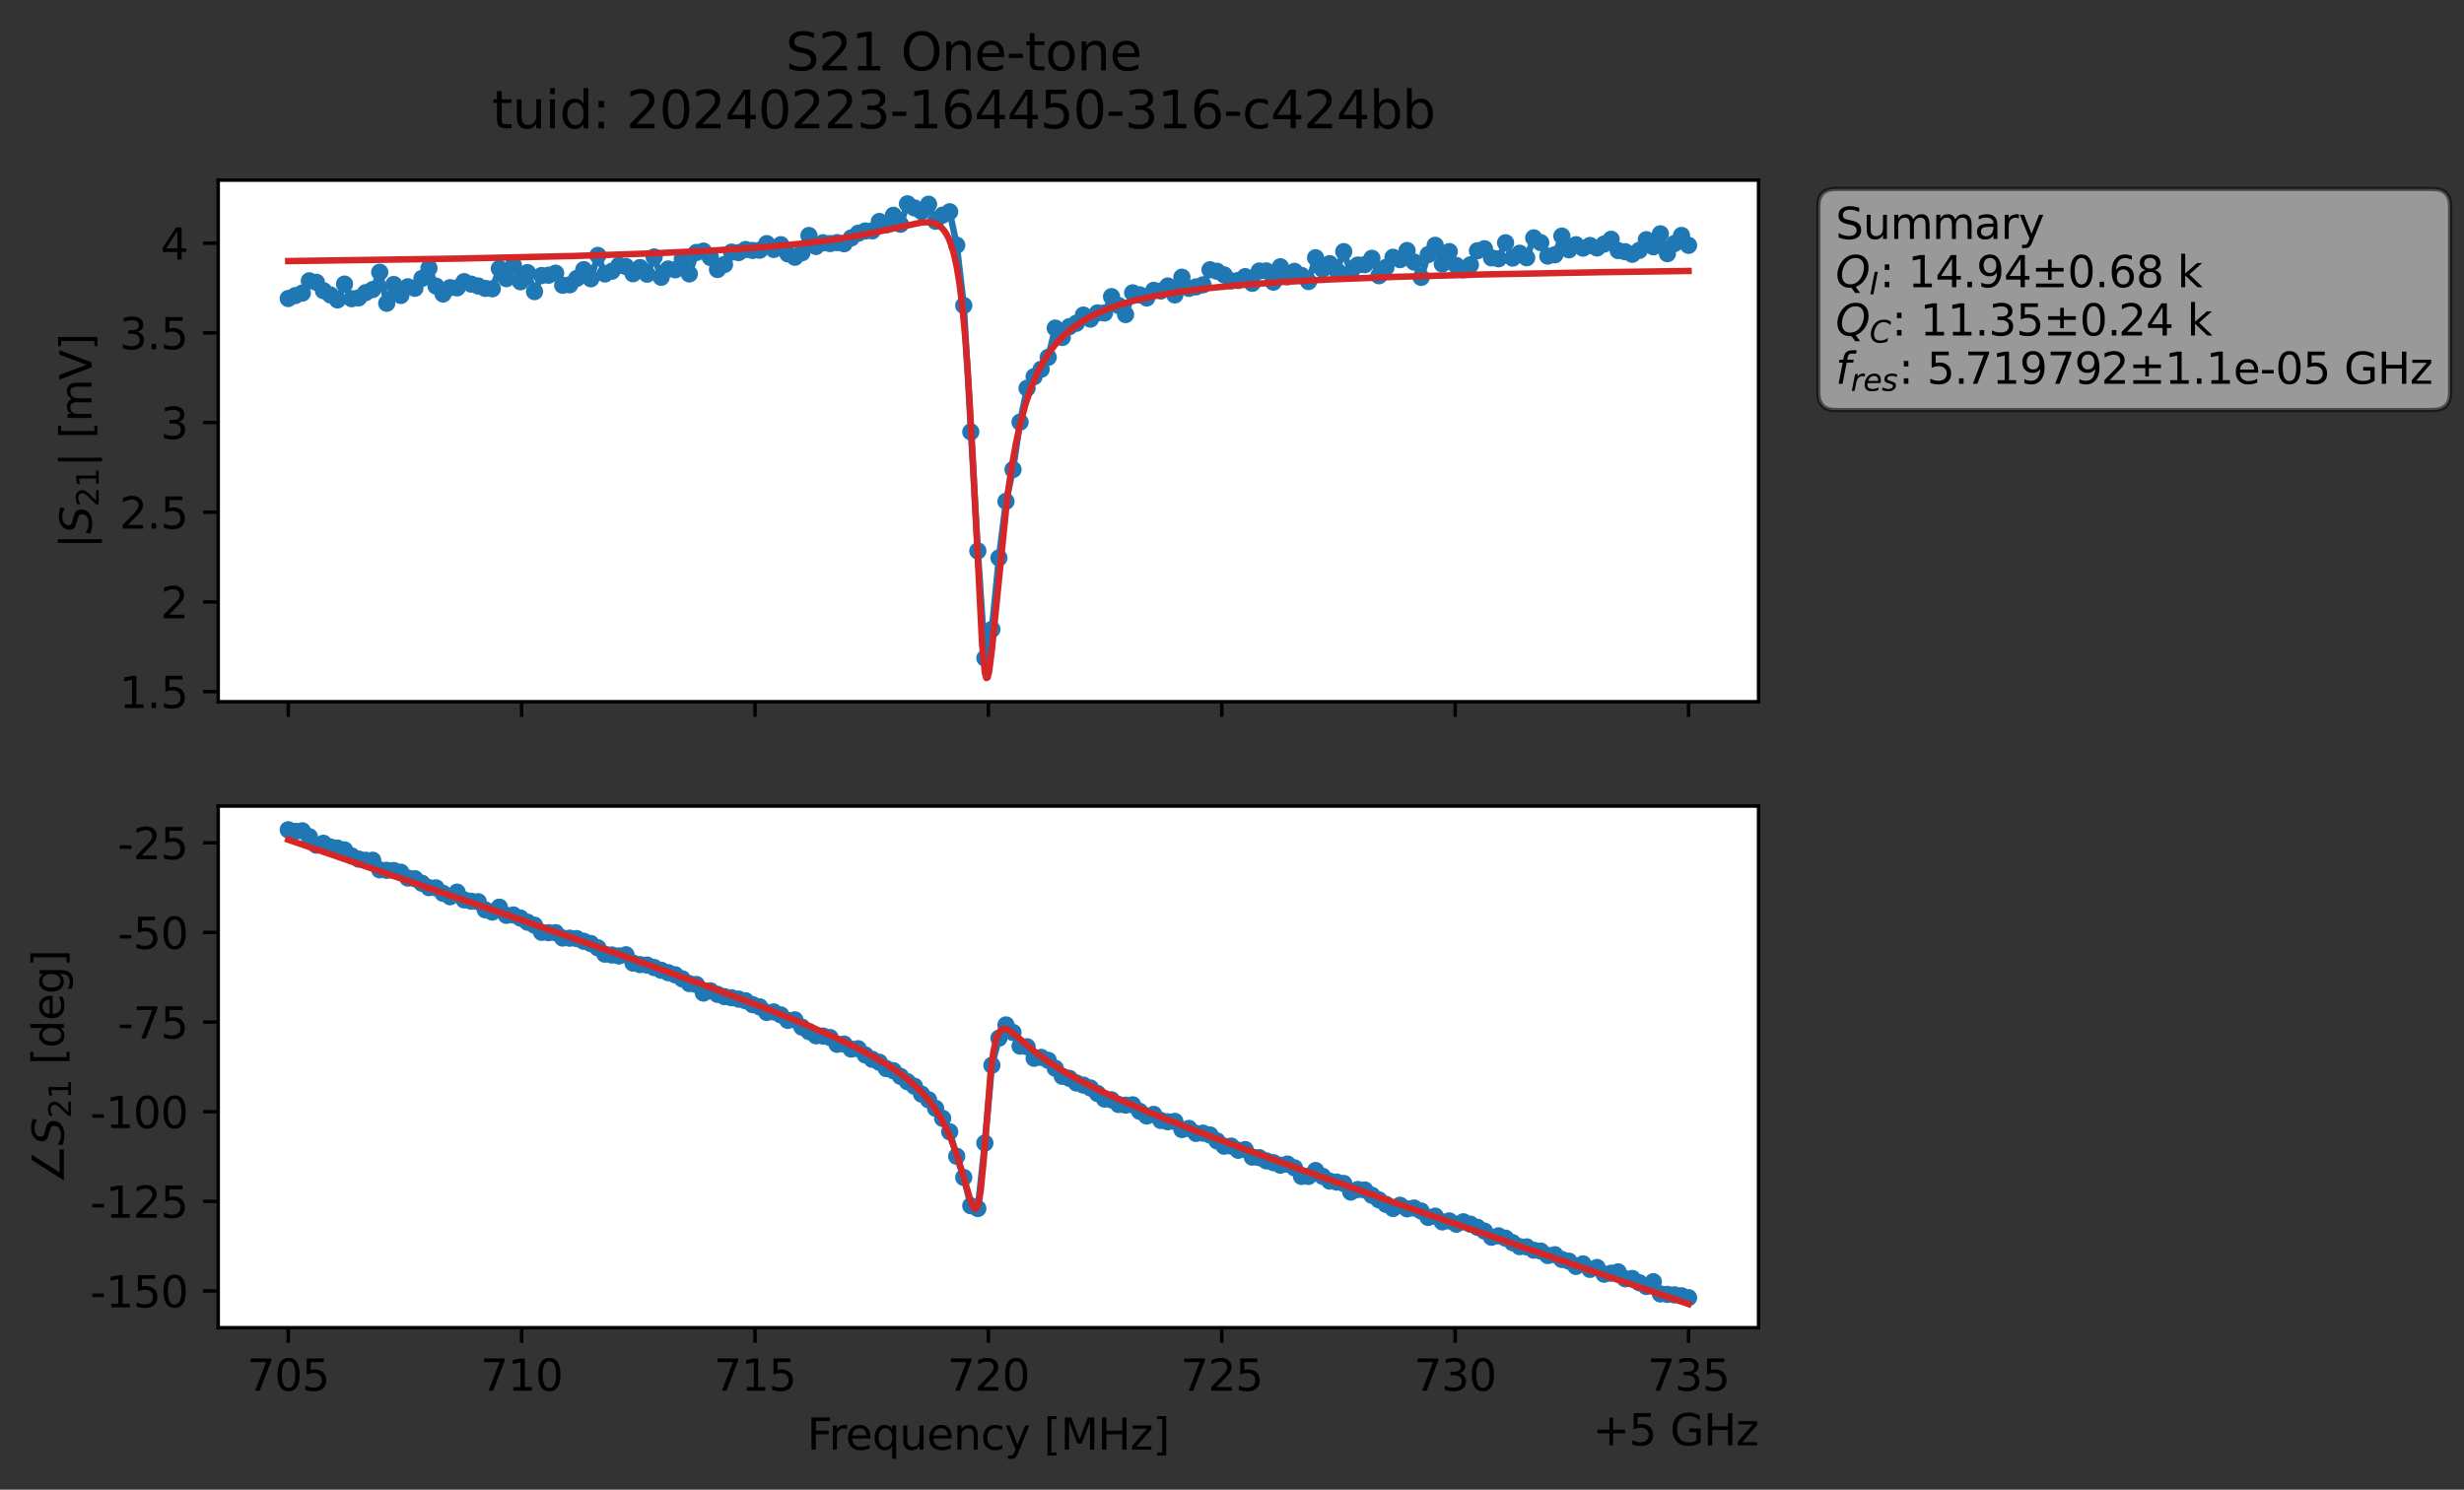 <?xml version="1.0" encoding="utf-8" standalone="no"?>
<!DOCTYPE svg PUBLIC "-//W3C//DTD SVG 1.1//EN"
  "http://www.w3.org/Graphics/SVG/1.1/DTD/svg11.dtd">
<svg xmlns:xlink="http://www.w3.org/1999/xlink" width="571.271pt" height="345.428pt" viewBox="0 0 571.271 345.428" xmlns="http://www.w3.org/2000/svg" version="1.1">
 <rect x="0" y="0" width="571.271" height="345.428" fill="#333333" stroke="none"/>
 <defs>
  <style type="text/css">*{stroke-linejoin: round; stroke-linecap: butt}</style>
 </defs>
 <g id="figure_1">
  <g id="patch_1">
   <path d="M 0 345.428 
L 571.271 345.428 
L 571.271 -0 
L 0 -0 
L 0 345.428 
z
" style="fill: none; opacity: 0"/>
  </g>
  <g id="axes_1">
   <g id="patch_2">
    <path d="M 50.595 162.72 
L 407.715 162.72 
L 407.715 41.76 
L 50.595 41.76 
z
" style="fill: #ffffff"/>
   </g>
   <g id="matplotlib.axis_1">
    <g id="xtick_1">
     <g id="line2d_1">
      <defs>
       <path id="m759d33f2ec" d="M 0 0 
L 0 3.5 
" style="stroke: #000000; stroke-width: 0.8"/>
      </defs>
      <g>
       <use xlink:href="#m759d33f2ec" x="66.828" y="162.72" style="stroke: #000000; stroke-width: 0.8"/>
      </g>
     </g>
    </g>
    <g id="xtick_2">
     <g id="line2d_2">
      <g>
       <use xlink:href="#m759d33f2ec" x="120.937" y="162.72" style="stroke: #000000; stroke-width: 0.8"/>
      </g>
     </g>
    </g>
    <g id="xtick_3">
     <g id="line2d_3">
      <g>
       <use xlink:href="#m759d33f2ec" x="175.046" y="162.72" style="stroke: #000000; stroke-width: 0.8"/>
      </g>
     </g>
    </g>
    <g id="xtick_4">
     <g id="line2d_4">
      <g>
       <use xlink:href="#m759d33f2ec" x="229.155" y="162.72" style="stroke: #000000; stroke-width: 0.8"/>
      </g>
     </g>
    </g>
    <g id="xtick_5">
     <g id="line2d_5">
      <g>
       <use xlink:href="#m759d33f2ec" x="283.264" y="162.72" style="stroke: #000000; stroke-width: 0.8"/>
      </g>
     </g>
    </g>
    <g id="xtick_6">
     <g id="line2d_6">
      <g>
       <use xlink:href="#m759d33f2ec" x="337.373" y="162.72" style="stroke: #000000; stroke-width: 0.8"/>
      </g>
     </g>
    </g>
    <g id="xtick_7">
     <g id="line2d_7">
      <g>
       <use xlink:href="#m759d33f2ec" x="391.483" y="162.72" style="stroke: #000000; stroke-width: 0.8"/>
      </g>
     </g>
    </g>
   </g>
   <g id="matplotlib.axis_2">
    <g id="ytick_1">
     <g id="line2d_8">
      <defs>
       <path id="mdf32185e3f" d="M 0 0 
L -3.5 0 
" style="stroke: #000000; stroke-width: 0.8"/>
      </defs>
      <g>
       <use xlink:href="#mdf32185e3f" x="50.595" y="160.377" style="stroke: #000000; stroke-width: 0.8"/>
      </g>
     </g>
     <g id="text_1">
      <!-- 1.5 -->
      <g transform="translate(27.692 164.176) scale(0.1 -0.1)">
       <defs>
        <path id="DejaVuSans-31" d="M 794 531 
L 1825 531 
L 1825 4091 
L 703 3866 
L 703 4441 
L 1819 4666 
L 2450 4666 
L 2450 531 
L 3481 531 
L 3481 0 
L 794 0 
L 794 531 
z
" transform="scale(0.016)"/>
        <path id="DejaVuSans-2e" d="M 684 794 
L 1344 794 
L 1344 0 
L 684 0 
L 684 794 
z
" transform="scale(0.016)"/>
        <path id="DejaVuSans-35" d="M 691 4666 
L 3169 4666 
L 3169 4134 
L 1269 4134 
L 1269 2991 
Q 1406 3038 1543 3061 
Q 1681 3084 1819 3084 
Q 2600 3084 3056 2656 
Q 3513 2228 3513 1497 
Q 3513 744 3044 326 
Q 2575 -91 1722 -91 
Q 1428 -91 1123 -41 
Q 819 9 494 109 
L 494 744 
Q 775 591 1075 516 
Q 1375 441 1709 441 
Q 2250 441 2565 725 
Q 2881 1009 2881 1497 
Q 2881 1984 2565 2268 
Q 2250 2553 1709 2553 
Q 1456 2553 1204 2497 
Q 953 2441 691 2322 
L 691 4666 
z
" transform="scale(0.016)"/>
       </defs>
       <use xlink:href="#DejaVuSans-31"/>
       <use xlink:href="#DejaVuSans-2e" x="63.623"/>
       <use xlink:href="#DejaVuSans-35" x="95.41"/>
      </g>
     </g>
    </g>
    <g id="ytick_2">
     <g id="line2d_9">
      <g>
       <use xlink:href="#mdf32185e3f" x="50.595" y="139.578" style="stroke: #000000; stroke-width: 0.8"/>
      </g>
     </g>
     <g id="text_2">
      <!-- 2 -->
      <g transform="translate(37.233 143.378) scale(0.1 -0.1)">
       <defs>
        <path id="DejaVuSans-32" d="M 1228 531 
L 3431 531 
L 3431 0 
L 469 0 
L 469 531 
Q 828 903 1448 1529 
Q 2069 2156 2228 2338 
Q 2531 2678 2651 2914 
Q 2772 3150 2772 3378 
Q 2772 3750 2511 3984 
Q 2250 4219 1831 4219 
Q 1534 4219 1204 4116 
Q 875 4013 500 3803 
L 500 4441 
Q 881 4594 1212 4672 
Q 1544 4750 1819 4750 
Q 2544 4750 2975 4387 
Q 3406 4025 3406 3419 
Q 3406 3131 3298 2873 
Q 3191 2616 2906 2266 
Q 2828 2175 2409 1742 
Q 1991 1309 1228 531 
z
" transform="scale(0.016)"/>
       </defs>
       <use xlink:href="#DejaVuSans-32"/>
      </g>
     </g>
    </g>
    <g id="ytick_3">
     <g id="line2d_10">
      <g>
       <use xlink:href="#mdf32185e3f" x="50.595" y="118.78" style="stroke: #000000; stroke-width: 0.8"/>
      </g>
     </g>
     <g id="text_3">
      <!-- 2.5 -->
      <g transform="translate(27.692 122.579) scale(0.1 -0.1)">
       <use xlink:href="#DejaVuSans-32"/>
       <use xlink:href="#DejaVuSans-2e" x="63.623"/>
       <use xlink:href="#DejaVuSans-35" x="95.41"/>
      </g>
     </g>
    </g>
    <g id="ytick_4">
     <g id="line2d_11">
      <g>
       <use xlink:href="#mdf32185e3f" x="50.595" y="97.982" style="stroke: #000000; stroke-width: 0.8"/>
      </g>
     </g>
     <g id="text_4">
      <!-- 3 -->
      <g transform="translate(37.233 101.781) scale(0.1 -0.1)">
       <defs>
        <path id="DejaVuSans-33" d="M 2597 2516 
Q 3050 2419 3304 2112 
Q 3559 1806 3559 1356 
Q 3559 666 3084 287 
Q 2609 -91 1734 -91 
Q 1441 -91 1130 -33 
Q 819 25 488 141 
L 488 750 
Q 750 597 1062 519 
Q 1375 441 1716 441 
Q 2309 441 2620 675 
Q 2931 909 2931 1356 
Q 2931 1769 2642 2001 
Q 2353 2234 1838 2234 
L 1294 2234 
L 1294 2753 
L 1863 2753 
Q 2328 2753 2575 2939 
Q 2822 3125 2822 3475 
Q 2822 3834 2567 4026 
Q 2313 4219 1838 4219 
Q 1578 4219 1281 4162 
Q 984 4106 628 3988 
L 628 4550 
Q 988 4650 1302 4700 
Q 1616 4750 1894 4750 
Q 2613 4750 3031 4423 
Q 3450 4097 3450 3541 
Q 3450 3153 3228 2886 
Q 3006 2619 2597 2516 
z
" transform="scale(0.016)"/>
       </defs>
       <use xlink:href="#DejaVuSans-33"/>
      </g>
     </g>
    </g>
    <g id="ytick_5">
     <g id="line2d_12">
      <g>
       <use xlink:href="#mdf32185e3f" x="50.595" y="77.184" style="stroke: #000000; stroke-width: 0.8"/>
      </g>
     </g>
     <g id="text_5">
      <!-- 3.5 -->
      <g transform="translate(27.692 80.983) scale(0.1 -0.1)">
       <use xlink:href="#DejaVuSans-33"/>
       <use xlink:href="#DejaVuSans-2e" x="63.623"/>
       <use xlink:href="#DejaVuSans-35" x="95.41"/>
      </g>
     </g>
    </g>
    <g id="ytick_6">
     <g id="line2d_13">
      <g>
       <use xlink:href="#mdf32185e3f" x="50.595" y="56.385" style="stroke: #000000; stroke-width: 0.8"/>
      </g>
     </g>
     <g id="text_6">
      <!-- 4 -->
      <g transform="translate(37.233 60.185) scale(0.1 -0.1)">
       <defs>
        <path id="DejaVuSans-34" d="M 2419 4116 
L 825 1625 
L 2419 1625 
L 2419 4116 
z
M 2253 4666 
L 3047 4666 
L 3047 1625 
L 3713 1625 
L 3713 1100 
L 3047 1100 
L 3047 0 
L 2419 0 
L 2419 1100 
L 313 1100 
L 313 1709 
L 2253 4666 
z
" transform="scale(0.016)"/>
       </defs>
       <use xlink:href="#DejaVuSans-34"/>
      </g>
     </g>
    </g>
    <g id="text_7">
     <!-- $|S_{21}|$ [mV] -->
     <g transform="translate(21.292 127.19) rotate(-90) scale(0.1 -0.1)">
      <defs>
       <path id="DejaVuSans-7c" d="M 1344 4891 
L 1344 -1509 
L 813 -1509 
L 813 4891 
L 1344 4891 
z
" transform="scale(0.016)"/>
       <path id="DejaVuSans-Oblique-53" d="M 3859 4513 
L 3738 3897 
Q 3422 4066 3111 4152 
Q 2800 4238 2509 4238 
Q 1944 4238 1609 3991 
Q 1275 3744 1275 3334 
Q 1275 3109 1398 2989 
Q 1522 2869 2034 2731 
L 2413 2638 
Q 3053 2472 3303 2217 
Q 3553 1963 3553 1503 
Q 3553 797 2998 353 
Q 2444 -91 1538 -91 
Q 1166 -91 791 -17 
Q 416 56 38 206 
L 166 856 
Q 513 641 861 531 
Q 1209 422 1556 422 
Q 2147 422 2503 684 
Q 2859 947 2859 1369 
Q 2859 1650 2717 1795 
Q 2575 1941 2106 2059 
L 1728 2156 
Q 1081 2325 845 2545 
Q 609 2766 609 3163 
Q 609 3859 1145 4304 
Q 1681 4750 2541 4750 
Q 2875 4750 3203 4690 
Q 3531 4631 3859 4513 
z
" transform="scale(0.016)"/>
       <path id="DejaVuSans-20" transform="scale(0.016)"/>
       <path id="DejaVuSans-5b" d="M 550 4863 
L 1875 4863 
L 1875 4416 
L 1125 4416 
L 1125 -397 
L 1875 -397 
L 1875 -844 
L 550 -844 
L 550 4863 
z
" transform="scale(0.016)"/>
       <path id="DejaVuSans-6d" d="M 3328 2828 
Q 3544 3216 3844 3400 
Q 4144 3584 4550 3584 
Q 5097 3584 5394 3201 
Q 5691 2819 5691 2113 
L 5691 0 
L 5113 0 
L 5113 2094 
Q 5113 2597 4934 2840 
Q 4756 3084 4391 3084 
Q 3944 3084 3684 2787 
Q 3425 2491 3425 1978 
L 3425 0 
L 2847 0 
L 2847 2094 
Q 2847 2600 2669 2842 
Q 2491 3084 2119 3084 
Q 1678 3084 1418 2786 
Q 1159 2488 1159 1978 
L 1159 0 
L 581 0 
L 581 3500 
L 1159 3500 
L 1159 2956 
Q 1356 3278 1631 3431 
Q 1906 3584 2284 3584 
Q 2666 3584 2933 3390 
Q 3200 3197 3328 2828 
z
" transform="scale(0.016)"/>
       <path id="DejaVuSans-56" d="M 1831 0 
L 50 4666 
L 709 4666 
L 2188 738 
L 3669 4666 
L 4325 4666 
L 2547 0 
L 1831 0 
z
" transform="scale(0.016)"/>
       <path id="DejaVuSans-5d" d="M 1947 4863 
L 1947 -844 
L 622 -844 
L 622 -397 
L 1369 -397 
L 1369 4416 
L 622 4416 
L 622 4863 
L 1947 4863 
z
" transform="scale(0.016)"/>
      </defs>
      <use xlink:href="#DejaVuSans-7c" transform="translate(0 0.578)"/>
      <use xlink:href="#DejaVuSans-Oblique-53" transform="translate(33.691 0.578)"/>
      <use xlink:href="#DejaVuSans-32" transform="translate(97.168 -15.828) scale(0.7)"/>
      <use xlink:href="#DejaVuSans-31" transform="translate(141.704 -15.828) scale(0.7)"/>
      <use xlink:href="#DejaVuSans-7c" transform="translate(188.975 0.578)"/>
      <use xlink:href="#DejaVuSans-20" transform="translate(222.666 0.578)"/>
      <use xlink:href="#DejaVuSans-5b" transform="translate(254.453 0.578)"/>
      <use xlink:href="#DejaVuSans-6d" transform="translate(293.467 0.578)"/>
      <use xlink:href="#DejaVuSans-56" transform="translate(390.879 0.578)"/>
      <use xlink:href="#DejaVuSans-5d" transform="translate(459.287 0.578)"/>
     </g>
    </g>
   </g>
   <g id="line2d_14">
    <path d="M 66.828 69.221 
L 70.091 67.956 
L 71.722 65.119 
L 73.354 65.461 
L 74.985 67.391 
L 78.248 69.537 
L 79.879 65.877 
L 81.511 69.262 
L 83.142 69.07 
L 84.774 67.862 
L 86.405 67.141 
L 88.037 63.126 
L 89.668 70.32 
L 91.299 65.969 
L 92.931 68.512 
L 94.562 66.5 
L 96.194 66.855 
L 99.457 62.192 
L 101.088 66.341 
L 102.719 68.167 
L 104.351 66.706 
L 105.982 66.754 
L 107.614 65.309 
L 109.245 65.886 
L 110.877 66.316 
L 112.508 66.879 
L 114.14 66.963 
L 115.771 62.279 
L 117.402 64.615 
L 119.034 61.547 
L 120.665 65.336 
L 122.297 63.214 
L 123.928 67.619 
L 125.56 63.886 
L 127.191 63.812 
L 128.822 63.342 
L 130.454 66.147 
L 132.085 66.046 
L 133.717 64.57 
L 135.348 62.523 
L 136.98 64.643 
L 138.611 59.221 
L 140.242 63.531 
L 141.874 62.884 
L 143.505 61.535 
L 145.137 61.807 
L 146.768 63.471 
L 148.4 62.044 
L 150.031 63.577 
L 151.662 59.589 
L 153.294 64.3 
L 154.925 62.369 
L 156.557 62.558 
L 158.188 60.092 
L 159.82 63.522 
L 161.451 58.546 
L 163.082 58.225 
L 164.714 59.726 
L 166.345 62.498 
L 167.977 61.339 
L 169.608 58.46 
L 171.24 58.568 
L 172.871 57.86 
L 174.502 58.079 
L 176.134 58.02 
L 177.765 56.497 
L 179.397 57.844 
L 181.028 56.744 
L 182.66 58.864 
L 184.291 59.651 
L 185.922 58.615 
L 187.554 54.613 
L 189.185 57.152 
L 190.817 56.29 
L 192.448 56.478 
L 194.08 56.266 
L 195.711 56.522 
L 197.342 55.18 
L 198.974 54.09 
L 200.605 53.565 
L 202.237 53.522 
L 203.868 51.358 
L 205.5 52.13 
L 207.131 49.922 
L 208.762 52.002 
L 210.394 47.258 
L 212.025 48.214 
L 213.657 49.031 
L 215.288 47.363 
L 216.92 51.309 
L 218.551 49.886 
L 220.182 49.108 
L 221.814 56.856 
L 223.445 70.838 
L 226.708 127.749 
L 228.34 152.603 
L 229.971 145.936 
L 231.602 129.365 
L 233.234 116.255 
L 234.865 108.878 
L 236.497 97.88 
L 238.128 90.024 
L 239.76 87.343 
L 241.391 85.624 
L 243.022 82.858 
L 244.654 76.077 
L 246.285 78.253 
L 247.917 75.753 
L 249.548 74.961 
L 251.18 73.06 
L 252.811 73.998 
L 254.442 72.563 
L 256.074 72.578 
L 257.705 68.783 
L 260.968 72.942 
L 262.6 67.909 
L 264.231 68.373 
L 265.862 69.093 
L 267.494 67.326 
L 269.125 67.475 
L 270.757 66.313 
L 272.388 68.39 
L 274.02 64.28 
L 275.651 66.875 
L 277.282 66.529 
L 278.914 66.052 
L 280.545 62.547 
L 282.177 62.903 
L 283.808 63.738 
L 285.44 65.128 
L 287.071 65.041 
L 288.703 64.144 
L 290.334 65.695 
L 291.965 62.843 
L 293.597 62.821 
L 295.228 65.42 
L 296.86 61.86 
L 298.491 64.177 
L 300.123 62.924 
L 301.754 63.884 
L 303.385 65.286 
L 305.017 59.774 
L 306.648 62.442 
L 308.28 61.14 
L 309.911 62.662 
L 311.543 58.353 
L 313.174 63.188 
L 314.805 61.459 
L 316.437 61.374 
L 318.068 59.897 
L 319.7 63.936 
L 321.331 62.008 
L 322.963 59.657 
L 324.594 60.21 
L 326.225 58.092 
L 327.857 60.766 
L 329.488 64.327 
L 331.12 59.029 
L 332.751 56.887 
L 334.383 61.205 
L 336.014 58.339 
L 337.645 61.549 
L 339.277 62.566 
L 340.908 61.41 
L 342.54 58.15 
L 344.171 57.688 
L 345.803 59.794 
L 347.434 60.008 
L 349.065 56.297 
L 350.697 59.84 
L 352.328 58.725 
L 353.96 59.773 
L 355.591 55.163 
L 357.223 56.272 
L 358.854 59.386 
L 360.485 59.081 
L 362.117 54.749 
L 363.748 57.925 
L 365.38 56.75 
L 367.011 57.54 
L 368.643 56.928 
L 370.274 57.496 
L 371.905 56.6 
L 373.537 55.477 
L 375.168 58.1 
L 376.8 58.372 
L 378.431 58.956 
L 380.063 58.05 
L 381.694 55.587 
L 383.325 57.223 
L 384.957 54.226 
L 386.588 58.815 
L 388.22 56.475 
L 389.851 54.596 
L 391.483 56.893 
L 391.483 56.893 
" clip-path="url(#p67fcb5de22)" style="fill: none; stroke: #1f77b4; stroke-width: 1.5; stroke-linecap: square"/>
    <defs>
     <path id="mda7177f1c2" d="M 0 1.5 
C 0.398 1.5 0.779 1.342 1.061 1.061 
C 1.342 0.779 1.5 0.398 1.5 0 
C 1.5 -0.398 1.342 -0.779 1.061 -1.061 
C 0.779 -1.342 0.398 -1.5 0 -1.5 
C -0.398 -1.5 -0.779 -1.342 -1.061 -1.061 
C -1.342 -0.779 -1.5 -0.398 -1.5 0 
C -1.5 0.398 -1.342 0.779 -1.061 1.061 
C -0.779 1.342 -0.398 1.5 0 1.5 
z
" style="stroke: #1f77b4"/>
    </defs>
    <g clip-path="url(#p67fcb5de22)">
     <use xlink:href="#mda7177f1c2" x="66.828" y="69.221" style="fill: #1f77b4; stroke: #1f77b4"/>
     <use xlink:href="#mda7177f1c2" x="68.459" y="68.542" style="fill: #1f77b4; stroke: #1f77b4"/>
     <use xlink:href="#mda7177f1c2" x="70.091" y="67.956" style="fill: #1f77b4; stroke: #1f77b4"/>
     <use xlink:href="#mda7177f1c2" x="71.722" y="65.119" style="fill: #1f77b4; stroke: #1f77b4"/>
     <use xlink:href="#mda7177f1c2" x="73.354" y="65.461" style="fill: #1f77b4; stroke: #1f77b4"/>
     <use xlink:href="#mda7177f1c2" x="74.985" y="67.391" style="fill: #1f77b4; stroke: #1f77b4"/>
     <use xlink:href="#mda7177f1c2" x="76.617" y="68.399" style="fill: #1f77b4; stroke: #1f77b4"/>
     <use xlink:href="#mda7177f1c2" x="78.248" y="69.537" style="fill: #1f77b4; stroke: #1f77b4"/>
     <use xlink:href="#mda7177f1c2" x="79.879" y="65.877" style="fill: #1f77b4; stroke: #1f77b4"/>
     <use xlink:href="#mda7177f1c2" x="81.511" y="69.262" style="fill: #1f77b4; stroke: #1f77b4"/>
     <use xlink:href="#mda7177f1c2" x="83.142" y="69.07" style="fill: #1f77b4; stroke: #1f77b4"/>
     <use xlink:href="#mda7177f1c2" x="84.774" y="67.862" style="fill: #1f77b4; stroke: #1f77b4"/>
     <use xlink:href="#mda7177f1c2" x="86.405" y="67.141" style="fill: #1f77b4; stroke: #1f77b4"/>
     <use xlink:href="#mda7177f1c2" x="88.037" y="63.126" style="fill: #1f77b4; stroke: #1f77b4"/>
     <use xlink:href="#mda7177f1c2" x="89.668" y="70.32" style="fill: #1f77b4; stroke: #1f77b4"/>
     <use xlink:href="#mda7177f1c2" x="91.299" y="65.969" style="fill: #1f77b4; stroke: #1f77b4"/>
     <use xlink:href="#mda7177f1c2" x="92.931" y="68.512" style="fill: #1f77b4; stroke: #1f77b4"/>
     <use xlink:href="#mda7177f1c2" x="94.562" y="66.5" style="fill: #1f77b4; stroke: #1f77b4"/>
     <use xlink:href="#mda7177f1c2" x="96.194" y="66.855" style="fill: #1f77b4; stroke: #1f77b4"/>
     <use xlink:href="#mda7177f1c2" x="97.825" y="64.568" style="fill: #1f77b4; stroke: #1f77b4"/>
     <use xlink:href="#mda7177f1c2" x="99.457" y="62.192" style="fill: #1f77b4; stroke: #1f77b4"/>
     <use xlink:href="#mda7177f1c2" x="101.088" y="66.341" style="fill: #1f77b4; stroke: #1f77b4"/>
     <use xlink:href="#mda7177f1c2" x="102.719" y="68.167" style="fill: #1f77b4; stroke: #1f77b4"/>
     <use xlink:href="#mda7177f1c2" x="104.351" y="66.706" style="fill: #1f77b4; stroke: #1f77b4"/>
     <use xlink:href="#mda7177f1c2" x="105.982" y="66.754" style="fill: #1f77b4; stroke: #1f77b4"/>
     <use xlink:href="#mda7177f1c2" x="107.614" y="65.309" style="fill: #1f77b4; stroke: #1f77b4"/>
     <use xlink:href="#mda7177f1c2" x="109.245" y="65.886" style="fill: #1f77b4; stroke: #1f77b4"/>
     <use xlink:href="#mda7177f1c2" x="110.877" y="66.316" style="fill: #1f77b4; stroke: #1f77b4"/>
     <use xlink:href="#mda7177f1c2" x="112.508" y="66.879" style="fill: #1f77b4; stroke: #1f77b4"/>
     <use xlink:href="#mda7177f1c2" x="114.14" y="66.963" style="fill: #1f77b4; stroke: #1f77b4"/>
     <use xlink:href="#mda7177f1c2" x="115.771" y="62.279" style="fill: #1f77b4; stroke: #1f77b4"/>
     <use xlink:href="#mda7177f1c2" x="117.402" y="64.615" style="fill: #1f77b4; stroke: #1f77b4"/>
     <use xlink:href="#mda7177f1c2" x="119.034" y="61.547" style="fill: #1f77b4; stroke: #1f77b4"/>
     <use xlink:href="#mda7177f1c2" x="120.665" y="65.336" style="fill: #1f77b4; stroke: #1f77b4"/>
     <use xlink:href="#mda7177f1c2" x="122.297" y="63.214" style="fill: #1f77b4; stroke: #1f77b4"/>
     <use xlink:href="#mda7177f1c2" x="123.928" y="67.619" style="fill: #1f77b4; stroke: #1f77b4"/>
     <use xlink:href="#mda7177f1c2" x="125.56" y="63.886" style="fill: #1f77b4; stroke: #1f77b4"/>
     <use xlink:href="#mda7177f1c2" x="127.191" y="63.812" style="fill: #1f77b4; stroke: #1f77b4"/>
     <use xlink:href="#mda7177f1c2" x="128.822" y="63.342" style="fill: #1f77b4; stroke: #1f77b4"/>
     <use xlink:href="#mda7177f1c2" x="130.454" y="66.147" style="fill: #1f77b4; stroke: #1f77b4"/>
     <use xlink:href="#mda7177f1c2" x="132.085" y="66.046" style="fill: #1f77b4; stroke: #1f77b4"/>
     <use xlink:href="#mda7177f1c2" x="133.717" y="64.57" style="fill: #1f77b4; stroke: #1f77b4"/>
     <use xlink:href="#mda7177f1c2" x="135.348" y="62.523" style="fill: #1f77b4; stroke: #1f77b4"/>
     <use xlink:href="#mda7177f1c2" x="136.98" y="64.643" style="fill: #1f77b4; stroke: #1f77b4"/>
     <use xlink:href="#mda7177f1c2" x="138.611" y="59.221" style="fill: #1f77b4; stroke: #1f77b4"/>
     <use xlink:href="#mda7177f1c2" x="140.242" y="63.531" style="fill: #1f77b4; stroke: #1f77b4"/>
     <use xlink:href="#mda7177f1c2" x="141.874" y="62.884" style="fill: #1f77b4; stroke: #1f77b4"/>
     <use xlink:href="#mda7177f1c2" x="143.505" y="61.535" style="fill: #1f77b4; stroke: #1f77b4"/>
     <use xlink:href="#mda7177f1c2" x="145.137" y="61.807" style="fill: #1f77b4; stroke: #1f77b4"/>
     <use xlink:href="#mda7177f1c2" x="146.768" y="63.471" style="fill: #1f77b4; stroke: #1f77b4"/>
     <use xlink:href="#mda7177f1c2" x="148.4" y="62.044" style="fill: #1f77b4; stroke: #1f77b4"/>
     <use xlink:href="#mda7177f1c2" x="150.031" y="63.577" style="fill: #1f77b4; stroke: #1f77b4"/>
     <use xlink:href="#mda7177f1c2" x="151.662" y="59.589" style="fill: #1f77b4; stroke: #1f77b4"/>
     <use xlink:href="#mda7177f1c2" x="153.294" y="64.3" style="fill: #1f77b4; stroke: #1f77b4"/>
     <use xlink:href="#mda7177f1c2" x="154.925" y="62.369" style="fill: #1f77b4; stroke: #1f77b4"/>
     <use xlink:href="#mda7177f1c2" x="156.557" y="62.558" style="fill: #1f77b4; stroke: #1f77b4"/>
     <use xlink:href="#mda7177f1c2" x="158.188" y="60.092" style="fill: #1f77b4; stroke: #1f77b4"/>
     <use xlink:href="#mda7177f1c2" x="159.82" y="63.522" style="fill: #1f77b4; stroke: #1f77b4"/>
     <use xlink:href="#mda7177f1c2" x="161.451" y="58.546" style="fill: #1f77b4; stroke: #1f77b4"/>
     <use xlink:href="#mda7177f1c2" x="163.082" y="58.225" style="fill: #1f77b4; stroke: #1f77b4"/>
     <use xlink:href="#mda7177f1c2" x="164.714" y="59.726" style="fill: #1f77b4; stroke: #1f77b4"/>
     <use xlink:href="#mda7177f1c2" x="166.345" y="62.498" style="fill: #1f77b4; stroke: #1f77b4"/>
     <use xlink:href="#mda7177f1c2" x="167.977" y="61.339" style="fill: #1f77b4; stroke: #1f77b4"/>
     <use xlink:href="#mda7177f1c2" x="169.608" y="58.46" style="fill: #1f77b4; stroke: #1f77b4"/>
     <use xlink:href="#mda7177f1c2" x="171.24" y="58.568" style="fill: #1f77b4; stroke: #1f77b4"/>
     <use xlink:href="#mda7177f1c2" x="172.871" y="57.86" style="fill: #1f77b4; stroke: #1f77b4"/>
     <use xlink:href="#mda7177f1c2" x="174.502" y="58.079" style="fill: #1f77b4; stroke: #1f77b4"/>
     <use xlink:href="#mda7177f1c2" x="176.134" y="58.02" style="fill: #1f77b4; stroke: #1f77b4"/>
     <use xlink:href="#mda7177f1c2" x="177.765" y="56.497" style="fill: #1f77b4; stroke: #1f77b4"/>
     <use xlink:href="#mda7177f1c2" x="179.397" y="57.844" style="fill: #1f77b4; stroke: #1f77b4"/>
     <use xlink:href="#mda7177f1c2" x="181.028" y="56.744" style="fill: #1f77b4; stroke: #1f77b4"/>
     <use xlink:href="#mda7177f1c2" x="182.66" y="58.864" style="fill: #1f77b4; stroke: #1f77b4"/>
     <use xlink:href="#mda7177f1c2" x="184.291" y="59.651" style="fill: #1f77b4; stroke: #1f77b4"/>
     <use xlink:href="#mda7177f1c2" x="185.922" y="58.615" style="fill: #1f77b4; stroke: #1f77b4"/>
     <use xlink:href="#mda7177f1c2" x="187.554" y="54.613" style="fill: #1f77b4; stroke: #1f77b4"/>
     <use xlink:href="#mda7177f1c2" x="189.185" y="57.152" style="fill: #1f77b4; stroke: #1f77b4"/>
     <use xlink:href="#mda7177f1c2" x="190.817" y="56.29" style="fill: #1f77b4; stroke: #1f77b4"/>
     <use xlink:href="#mda7177f1c2" x="192.448" y="56.478" style="fill: #1f77b4; stroke: #1f77b4"/>
     <use xlink:href="#mda7177f1c2" x="194.08" y="56.266" style="fill: #1f77b4; stroke: #1f77b4"/>
     <use xlink:href="#mda7177f1c2" x="195.711" y="56.522" style="fill: #1f77b4; stroke: #1f77b4"/>
     <use xlink:href="#mda7177f1c2" x="197.342" y="55.18" style="fill: #1f77b4; stroke: #1f77b4"/>
     <use xlink:href="#mda7177f1c2" x="198.974" y="54.09" style="fill: #1f77b4; stroke: #1f77b4"/>
     <use xlink:href="#mda7177f1c2" x="200.605" y="53.565" style="fill: #1f77b4; stroke: #1f77b4"/>
     <use xlink:href="#mda7177f1c2" x="202.237" y="53.522" style="fill: #1f77b4; stroke: #1f77b4"/>
     <use xlink:href="#mda7177f1c2" x="203.868" y="51.358" style="fill: #1f77b4; stroke: #1f77b4"/>
     <use xlink:href="#mda7177f1c2" x="205.5" y="52.13" style="fill: #1f77b4; stroke: #1f77b4"/>
     <use xlink:href="#mda7177f1c2" x="207.131" y="49.922" style="fill: #1f77b4; stroke: #1f77b4"/>
     <use xlink:href="#mda7177f1c2" x="208.762" y="52.002" style="fill: #1f77b4; stroke: #1f77b4"/>
     <use xlink:href="#mda7177f1c2" x="210.394" y="47.258" style="fill: #1f77b4; stroke: #1f77b4"/>
     <use xlink:href="#mda7177f1c2" x="212.025" y="48.214" style="fill: #1f77b4; stroke: #1f77b4"/>
     <use xlink:href="#mda7177f1c2" x="213.657" y="49.031" style="fill: #1f77b4; stroke: #1f77b4"/>
     <use xlink:href="#mda7177f1c2" x="215.288" y="47.363" style="fill: #1f77b4; stroke: #1f77b4"/>
     <use xlink:href="#mda7177f1c2" x="216.92" y="51.309" style="fill: #1f77b4; stroke: #1f77b4"/>
     <use xlink:href="#mda7177f1c2" x="218.551" y="49.886" style="fill: #1f77b4; stroke: #1f77b4"/>
     <use xlink:href="#mda7177f1c2" x="220.182" y="49.108" style="fill: #1f77b4; stroke: #1f77b4"/>
     <use xlink:href="#mda7177f1c2" x="221.814" y="56.856" style="fill: #1f77b4; stroke: #1f77b4"/>
     <use xlink:href="#mda7177f1c2" x="223.445" y="70.838" style="fill: #1f77b4; stroke: #1f77b4"/>
     <use xlink:href="#mda7177f1c2" x="225.077" y="100.148" style="fill: #1f77b4; stroke: #1f77b4"/>
     <use xlink:href="#mda7177f1c2" x="226.708" y="127.749" style="fill: #1f77b4; stroke: #1f77b4"/>
     <use xlink:href="#mda7177f1c2" x="228.34" y="152.603" style="fill: #1f77b4; stroke: #1f77b4"/>
     <use xlink:href="#mda7177f1c2" x="229.971" y="145.936" style="fill: #1f77b4; stroke: #1f77b4"/>
     <use xlink:href="#mda7177f1c2" x="231.602" y="129.365" style="fill: #1f77b4; stroke: #1f77b4"/>
     <use xlink:href="#mda7177f1c2" x="233.234" y="116.255" style="fill: #1f77b4; stroke: #1f77b4"/>
     <use xlink:href="#mda7177f1c2" x="234.865" y="108.878" style="fill: #1f77b4; stroke: #1f77b4"/>
     <use xlink:href="#mda7177f1c2" x="236.497" y="97.88" style="fill: #1f77b4; stroke: #1f77b4"/>
     <use xlink:href="#mda7177f1c2" x="238.128" y="90.024" style="fill: #1f77b4; stroke: #1f77b4"/>
     <use xlink:href="#mda7177f1c2" x="239.76" y="87.343" style="fill: #1f77b4; stroke: #1f77b4"/>
     <use xlink:href="#mda7177f1c2" x="241.391" y="85.624" style="fill: #1f77b4; stroke: #1f77b4"/>
     <use xlink:href="#mda7177f1c2" x="243.022" y="82.858" style="fill: #1f77b4; stroke: #1f77b4"/>
     <use xlink:href="#mda7177f1c2" x="244.654" y="76.077" style="fill: #1f77b4; stroke: #1f77b4"/>
     <use xlink:href="#mda7177f1c2" x="246.285" y="78.253" style="fill: #1f77b4; stroke: #1f77b4"/>
     <use xlink:href="#mda7177f1c2" x="247.917" y="75.753" style="fill: #1f77b4; stroke: #1f77b4"/>
     <use xlink:href="#mda7177f1c2" x="249.548" y="74.961" style="fill: #1f77b4; stroke: #1f77b4"/>
     <use xlink:href="#mda7177f1c2" x="251.18" y="73.06" style="fill: #1f77b4; stroke: #1f77b4"/>
     <use xlink:href="#mda7177f1c2" x="252.811" y="73.998" style="fill: #1f77b4; stroke: #1f77b4"/>
     <use xlink:href="#mda7177f1c2" x="254.442" y="72.563" style="fill: #1f77b4; stroke: #1f77b4"/>
     <use xlink:href="#mda7177f1c2" x="256.074" y="72.578" style="fill: #1f77b4; stroke: #1f77b4"/>
     <use xlink:href="#mda7177f1c2" x="257.705" y="68.783" style="fill: #1f77b4; stroke: #1f77b4"/>
     <use xlink:href="#mda7177f1c2" x="259.337" y="70.84" style="fill: #1f77b4; stroke: #1f77b4"/>
     <use xlink:href="#mda7177f1c2" x="260.968" y="72.942" style="fill: #1f77b4; stroke: #1f77b4"/>
     <use xlink:href="#mda7177f1c2" x="262.6" y="67.909" style="fill: #1f77b4; stroke: #1f77b4"/>
     <use xlink:href="#mda7177f1c2" x="264.231" y="68.373" style="fill: #1f77b4; stroke: #1f77b4"/>
     <use xlink:href="#mda7177f1c2" x="265.862" y="69.093" style="fill: #1f77b4; stroke: #1f77b4"/>
     <use xlink:href="#mda7177f1c2" x="267.494" y="67.326" style="fill: #1f77b4; stroke: #1f77b4"/>
     <use xlink:href="#mda7177f1c2" x="269.125" y="67.475" style="fill: #1f77b4; stroke: #1f77b4"/>
     <use xlink:href="#mda7177f1c2" x="270.757" y="66.313" style="fill: #1f77b4; stroke: #1f77b4"/>
     <use xlink:href="#mda7177f1c2" x="272.388" y="68.39" style="fill: #1f77b4; stroke: #1f77b4"/>
     <use xlink:href="#mda7177f1c2" x="274.02" y="64.28" style="fill: #1f77b4; stroke: #1f77b4"/>
     <use xlink:href="#mda7177f1c2" x="275.651" y="66.875" style="fill: #1f77b4; stroke: #1f77b4"/>
     <use xlink:href="#mda7177f1c2" x="277.282" y="66.529" style="fill: #1f77b4; stroke: #1f77b4"/>
     <use xlink:href="#mda7177f1c2" x="278.914" y="66.052" style="fill: #1f77b4; stroke: #1f77b4"/>
     <use xlink:href="#mda7177f1c2" x="280.545" y="62.547" style="fill: #1f77b4; stroke: #1f77b4"/>
     <use xlink:href="#mda7177f1c2" x="282.177" y="62.903" style="fill: #1f77b4; stroke: #1f77b4"/>
     <use xlink:href="#mda7177f1c2" x="283.808" y="63.738" style="fill: #1f77b4; stroke: #1f77b4"/>
     <use xlink:href="#mda7177f1c2" x="285.44" y="65.128" style="fill: #1f77b4; stroke: #1f77b4"/>
     <use xlink:href="#mda7177f1c2" x="287.071" y="65.041" style="fill: #1f77b4; stroke: #1f77b4"/>
     <use xlink:href="#mda7177f1c2" x="288.703" y="64.144" style="fill: #1f77b4; stroke: #1f77b4"/>
     <use xlink:href="#mda7177f1c2" x="290.334" y="65.695" style="fill: #1f77b4; stroke: #1f77b4"/>
     <use xlink:href="#mda7177f1c2" x="291.965" y="62.843" style="fill: #1f77b4; stroke: #1f77b4"/>
     <use xlink:href="#mda7177f1c2" x="293.597" y="62.821" style="fill: #1f77b4; stroke: #1f77b4"/>
     <use xlink:href="#mda7177f1c2" x="295.228" y="65.42" style="fill: #1f77b4; stroke: #1f77b4"/>
     <use xlink:href="#mda7177f1c2" x="296.86" y="61.86" style="fill: #1f77b4; stroke: #1f77b4"/>
     <use xlink:href="#mda7177f1c2" x="298.491" y="64.177" style="fill: #1f77b4; stroke: #1f77b4"/>
     <use xlink:href="#mda7177f1c2" x="300.123" y="62.924" style="fill: #1f77b4; stroke: #1f77b4"/>
     <use xlink:href="#mda7177f1c2" x="301.754" y="63.884" style="fill: #1f77b4; stroke: #1f77b4"/>
     <use xlink:href="#mda7177f1c2" x="303.385" y="65.286" style="fill: #1f77b4; stroke: #1f77b4"/>
     <use xlink:href="#mda7177f1c2" x="305.017" y="59.774" style="fill: #1f77b4; stroke: #1f77b4"/>
     <use xlink:href="#mda7177f1c2" x="306.648" y="62.442" style="fill: #1f77b4; stroke: #1f77b4"/>
     <use xlink:href="#mda7177f1c2" x="308.28" y="61.14" style="fill: #1f77b4; stroke: #1f77b4"/>
     <use xlink:href="#mda7177f1c2" x="309.911" y="62.662" style="fill: #1f77b4; stroke: #1f77b4"/>
     <use xlink:href="#mda7177f1c2" x="311.543" y="58.353" style="fill: #1f77b4; stroke: #1f77b4"/>
     <use xlink:href="#mda7177f1c2" x="313.174" y="63.188" style="fill: #1f77b4; stroke: #1f77b4"/>
     <use xlink:href="#mda7177f1c2" x="314.805" y="61.459" style="fill: #1f77b4; stroke: #1f77b4"/>
     <use xlink:href="#mda7177f1c2" x="316.437" y="61.374" style="fill: #1f77b4; stroke: #1f77b4"/>
     <use xlink:href="#mda7177f1c2" x="318.068" y="59.897" style="fill: #1f77b4; stroke: #1f77b4"/>
     <use xlink:href="#mda7177f1c2" x="319.7" y="63.936" style="fill: #1f77b4; stroke: #1f77b4"/>
     <use xlink:href="#mda7177f1c2" x="321.331" y="62.008" style="fill: #1f77b4; stroke: #1f77b4"/>
     <use xlink:href="#mda7177f1c2" x="322.963" y="59.657" style="fill: #1f77b4; stroke: #1f77b4"/>
     <use xlink:href="#mda7177f1c2" x="324.594" y="60.21" style="fill: #1f77b4; stroke: #1f77b4"/>
     <use xlink:href="#mda7177f1c2" x="326.225" y="58.092" style="fill: #1f77b4; stroke: #1f77b4"/>
     <use xlink:href="#mda7177f1c2" x="327.857" y="60.766" style="fill: #1f77b4; stroke: #1f77b4"/>
     <use xlink:href="#mda7177f1c2" x="329.488" y="64.327" style="fill: #1f77b4; stroke: #1f77b4"/>
     <use xlink:href="#mda7177f1c2" x="331.12" y="59.029" style="fill: #1f77b4; stroke: #1f77b4"/>
     <use xlink:href="#mda7177f1c2" x="332.751" y="56.887" style="fill: #1f77b4; stroke: #1f77b4"/>
     <use xlink:href="#mda7177f1c2" x="334.383" y="61.205" style="fill: #1f77b4; stroke: #1f77b4"/>
     <use xlink:href="#mda7177f1c2" x="336.014" y="58.339" style="fill: #1f77b4; stroke: #1f77b4"/>
     <use xlink:href="#mda7177f1c2" x="337.645" y="61.549" style="fill: #1f77b4; stroke: #1f77b4"/>
     <use xlink:href="#mda7177f1c2" x="339.277" y="62.566" style="fill: #1f77b4; stroke: #1f77b4"/>
     <use xlink:href="#mda7177f1c2" x="340.908" y="61.41" style="fill: #1f77b4; stroke: #1f77b4"/>
     <use xlink:href="#mda7177f1c2" x="342.54" y="58.15" style="fill: #1f77b4; stroke: #1f77b4"/>
     <use xlink:href="#mda7177f1c2" x="344.171" y="57.688" style="fill: #1f77b4; stroke: #1f77b4"/>
     <use xlink:href="#mda7177f1c2" x="345.803" y="59.794" style="fill: #1f77b4; stroke: #1f77b4"/>
     <use xlink:href="#mda7177f1c2" x="347.434" y="60.008" style="fill: #1f77b4; stroke: #1f77b4"/>
     <use xlink:href="#mda7177f1c2" x="349.065" y="56.297" style="fill: #1f77b4; stroke: #1f77b4"/>
     <use xlink:href="#mda7177f1c2" x="350.697" y="59.84" style="fill: #1f77b4; stroke: #1f77b4"/>
     <use xlink:href="#mda7177f1c2" x="352.328" y="58.725" style="fill: #1f77b4; stroke: #1f77b4"/>
     <use xlink:href="#mda7177f1c2" x="353.96" y="59.773" style="fill: #1f77b4; stroke: #1f77b4"/>
     <use xlink:href="#mda7177f1c2" x="355.591" y="55.163" style="fill: #1f77b4; stroke: #1f77b4"/>
     <use xlink:href="#mda7177f1c2" x="357.223" y="56.272" style="fill: #1f77b4; stroke: #1f77b4"/>
     <use xlink:href="#mda7177f1c2" x="358.854" y="59.386" style="fill: #1f77b4; stroke: #1f77b4"/>
     <use xlink:href="#mda7177f1c2" x="360.485" y="59.081" style="fill: #1f77b4; stroke: #1f77b4"/>
     <use xlink:href="#mda7177f1c2" x="362.117" y="54.749" style="fill: #1f77b4; stroke: #1f77b4"/>
     <use xlink:href="#mda7177f1c2" x="363.748" y="57.925" style="fill: #1f77b4; stroke: #1f77b4"/>
     <use xlink:href="#mda7177f1c2" x="365.38" y="56.75" style="fill: #1f77b4; stroke: #1f77b4"/>
     <use xlink:href="#mda7177f1c2" x="367.011" y="57.54" style="fill: #1f77b4; stroke: #1f77b4"/>
     <use xlink:href="#mda7177f1c2" x="368.643" y="56.928" style="fill: #1f77b4; stroke: #1f77b4"/>
     <use xlink:href="#mda7177f1c2" x="370.274" y="57.496" style="fill: #1f77b4; stroke: #1f77b4"/>
     <use xlink:href="#mda7177f1c2" x="371.905" y="56.6" style="fill: #1f77b4; stroke: #1f77b4"/>
     <use xlink:href="#mda7177f1c2" x="373.537" y="55.477" style="fill: #1f77b4; stroke: #1f77b4"/>
     <use xlink:href="#mda7177f1c2" x="375.168" y="58.1" style="fill: #1f77b4; stroke: #1f77b4"/>
     <use xlink:href="#mda7177f1c2" x="376.8" y="58.372" style="fill: #1f77b4; stroke: #1f77b4"/>
     <use xlink:href="#mda7177f1c2" x="378.431" y="58.956" style="fill: #1f77b4; stroke: #1f77b4"/>
     <use xlink:href="#mda7177f1c2" x="380.063" y="58.05" style="fill: #1f77b4; stroke: #1f77b4"/>
     <use xlink:href="#mda7177f1c2" x="381.694" y="55.587" style="fill: #1f77b4; stroke: #1f77b4"/>
     <use xlink:href="#mda7177f1c2" x="383.325" y="57.223" style="fill: #1f77b4; stroke: #1f77b4"/>
     <use xlink:href="#mda7177f1c2" x="384.957" y="54.226" style="fill: #1f77b4; stroke: #1f77b4"/>
     <use xlink:href="#mda7177f1c2" x="386.588" y="58.815" style="fill: #1f77b4; stroke: #1f77b4"/>
     <use xlink:href="#mda7177f1c2" x="388.22" y="56.475" style="fill: #1f77b4; stroke: #1f77b4"/>
     <use xlink:href="#mda7177f1c2" x="389.851" y="54.596" style="fill: #1f77b4; stroke: #1f77b4"/>
     <use xlink:href="#mda7177f1c2" x="391.483" y="56.893" style="fill: #1f77b4; stroke: #1f77b4"/>
    </g>
   </g>
   <g id="line2d_15">
    <path d="M 66.828 60.54 
L 106.151 59.965 
L 132.799 59.367 
L 151.973 58.726 
L 166.272 58.034 
L 177.321 57.282 
L 185.771 56.498 
L 192.92 55.616 
L 198.77 54.683 
L 204.294 53.578 
L 213.719 51.574 
L 215.344 51.538 
L 216.319 51.693 
L 217.294 52.065 
L 217.944 52.486 
L 218.593 53.097 
L 219.243 53.961 
L 219.893 55.16 
L 220.543 56.802 
L 221.193 59.031 
L 221.843 62.034 
L 222.493 66.048 
L 223.143 71.357 
L 223.793 78.275 
L 224.443 87.086 
L 225.418 104.087 
L 227.693 149.309 
L 228.343 155.989 
L 228.668 157.222 
L 228.993 157.087 
L 229.318 155.773 
L 229.968 150.638 
L 233.543 115.238 
L 234.517 108.552 
L 235.492 103.072 
L 236.467 98.562 
L 237.767 93.714 
L 239.067 89.871 
L 240.367 86.775 
L 241.667 84.24 
L 242.967 82.135 
L 244.592 79.966 
L 246.217 78.187 
L 247.842 76.706 
L 249.792 75.229 
L 252.066 73.819 
L 254.341 72.663 
L 256.941 71.574 
L 260.191 70.472 
L 263.766 69.501 
L 267.99 68.586 
L 273.19 67.705 
L 279.365 66.898 
L 286.839 66.154 
L 296.264 65.452 
L 307.963 64.812 
L 323.237 64.21 
L 343.386 63.65 
L 370.684 63.127 
L 391.483 62.832 
L 391.483 62.832 
" clip-path="url(#p67fcb5de22)" style="fill: none; stroke: #d62728; stroke-width: 1.5; stroke-linecap: square"/>
   </g>
   <g id="patch_3">
    <path d="M 50.595 162.72 
L 50.595 41.76 
" style="fill: none; stroke: #000000; stroke-width: 0.8; stroke-linejoin: miter; stroke-linecap: square"/>
   </g>
   <g id="patch_4">
    <path d="M 407.715 162.72 
L 407.715 41.76 
" style="fill: none; stroke: #000000; stroke-width: 0.8; stroke-linejoin: miter; stroke-linecap: square"/>
   </g>
   <g id="patch_5">
    <path d="M 50.595 162.72 
L 407.715 162.72 
" style="fill: none; stroke: #000000; stroke-width: 0.8; stroke-linejoin: miter; stroke-linecap: square"/>
   </g>
   <g id="patch_6">
    <path d="M 50.595 41.76 
L 407.715 41.76 
" style="fill: none; stroke: #000000; stroke-width: 0.8; stroke-linejoin: miter; stroke-linecap: square"/>
   </g>
   <g id="text_8">
    <g id="patch_7">
     <path d="M 425.571 95.08 
L 564.071 95.08 
Q 568.071 95.08 568.071 91.08 
L 568.071 47.808 
Q 568.071 43.808 564.071 43.808 
L 425.571 43.808 
Q 421.571 43.808 421.571 47.808 
L 421.571 91.08 
Q 421.571 95.08 425.571 95.08 
z
" style="fill: #ffffff; opacity: 0.5; stroke: #000000; stroke-linejoin: miter"/>
    </g>
    <!-- Summary -->
    <g transform="translate(425.571 55.406) scale(0.1 -0.1)">
     <defs>
      <path id="DejaVuSans-53" d="M 3425 4513 
L 3425 3897 
Q 3066 4069 2747 4153 
Q 2428 4238 2131 4238 
Q 1616 4238 1336 4038 
Q 1056 3838 1056 3469 
Q 1056 3159 1242 3001 
Q 1428 2844 1947 2747 
L 2328 2669 
Q 3034 2534 3370 2195 
Q 3706 1856 3706 1288 
Q 3706 609 3251 259 
Q 2797 -91 1919 -91 
Q 1588 -91 1214 -16 
Q 841 59 441 206 
L 441 856 
Q 825 641 1194 531 
Q 1563 422 1919 422 
Q 2459 422 2753 634 
Q 3047 847 3047 1241 
Q 3047 1584 2836 1778 
Q 2625 1972 2144 2069 
L 1759 2144 
Q 1053 2284 737 2584 
Q 422 2884 422 3419 
Q 422 4038 858 4394 
Q 1294 4750 2059 4750 
Q 2388 4750 2728 4690 
Q 3069 4631 3425 4513 
z
" transform="scale(0.016)"/>
      <path id="DejaVuSans-75" d="M 544 1381 
L 544 3500 
L 1119 3500 
L 1119 1403 
Q 1119 906 1312 657 
Q 1506 409 1894 409 
Q 2359 409 2629 706 
Q 2900 1003 2900 1516 
L 2900 3500 
L 3475 3500 
L 3475 0 
L 2900 0 
L 2900 538 
Q 2691 219 2414 64 
Q 2138 -91 1772 -91 
Q 1169 -91 856 284 
Q 544 659 544 1381 
z
M 1991 3584 
L 1991 3584 
z
" transform="scale(0.016)"/>
      <path id="DejaVuSans-61" d="M 2194 1759 
Q 1497 1759 1228 1600 
Q 959 1441 959 1056 
Q 959 750 1161 570 
Q 1363 391 1709 391 
Q 2188 391 2477 730 
Q 2766 1069 2766 1631 
L 2766 1759 
L 2194 1759 
z
M 3341 1997 
L 3341 0 
L 2766 0 
L 2766 531 
Q 2569 213 2275 61 
Q 1981 -91 1556 -91 
Q 1019 -91 701 211 
Q 384 513 384 1019 
Q 384 1609 779 1909 
Q 1175 2209 1959 2209 
L 2766 2209 
L 2766 2266 
Q 2766 2663 2505 2880 
Q 2244 3097 1772 3097 
Q 1472 3097 1187 3025 
Q 903 2953 641 2809 
L 641 3341 
Q 956 3463 1253 3523 
Q 1550 3584 1831 3584 
Q 2591 3584 2966 3190 
Q 3341 2797 3341 1997 
z
" transform="scale(0.016)"/>
      <path id="DejaVuSans-72" d="M 2631 2963 
Q 2534 3019 2420 3045 
Q 2306 3072 2169 3072 
Q 1681 3072 1420 2755 
Q 1159 2438 1159 1844 
L 1159 0 
L 581 0 
L 581 3500 
L 1159 3500 
L 1159 2956 
Q 1341 3275 1631 3429 
Q 1922 3584 2338 3584 
Q 2397 3584 2469 3576 
Q 2541 3569 2628 3553 
L 2631 2963 
z
" transform="scale(0.016)"/>
      <path id="DejaVuSans-79" d="M 2059 -325 
Q 1816 -950 1584 -1140 
Q 1353 -1331 966 -1331 
L 506 -1331 
L 506 -850 
L 844 -850 
Q 1081 -850 1212 -737 
Q 1344 -625 1503 -206 
L 1606 56 
L 191 3500 
L 800 3500 
L 1894 763 
L 2988 3500 
L 3597 3500 
L 2059 -325 
z
" transform="scale(0.016)"/>
     </defs>
     <use xlink:href="#DejaVuSans-53"/>
     <use xlink:href="#DejaVuSans-75" x="63.477"/>
     <use xlink:href="#DejaVuSans-6d" x="126.855"/>
     <use xlink:href="#DejaVuSans-6d" x="224.268"/>
     <use xlink:href="#DejaVuSans-61" x="321.68"/>
     <use xlink:href="#DejaVuSans-72" x="382.959"/>
     <use xlink:href="#DejaVuSans-79" x="424.072"/>
    </g>
    <!-- $Q_I$: 14.94$\pm$0.68 k -->
    <g transform="translate(425.571 66.604) scale(0.1 -0.1)">
     <defs>
      <path id="DejaVuSans-Oblique-51" d="M 2309 -84 
Q 2275 -88 2237 -89 
Q 2200 -91 2125 -91 
Q 1250 -91 756 411 
Q 263 913 263 1797 
Q 263 2319 452 2844 
Q 641 3369 978 3788 
Q 1369 4269 1858 4509 
Q 2347 4750 2938 4750 
Q 3794 4750 4287 4245 
Q 4781 3741 4781 2869 
Q 4781 1928 4265 1147 
Q 3750 366 2919 44 
L 3553 -825 
L 2847 -825 
L 2309 -84 
z
M 2919 4238 
Q 2400 4238 2003 3986 
Q 1606 3734 1313 3219 
Q 1125 2891 1026 2522 
Q 928 2153 928 1778 
Q 928 1128 1239 775 
Q 1550 422 2119 422 
Q 2631 422 3032 676 
Q 3434 931 3719 1434 
Q 3909 1772 4009 2142 
Q 4109 2513 4109 2881 
Q 4109 3528 3796 3883 
Q 3484 4238 2919 4238 
z
" transform="scale(0.016)"/>
      <path id="DejaVuSans-Oblique-49" d="M 1081 4666 
L 1716 4666 
L 806 0 
L 172 0 
L 1081 4666 
z
" transform="scale(0.016)"/>
      <path id="DejaVuSans-3a" d="M 750 794 
L 1409 794 
L 1409 0 
L 750 0 
L 750 794 
z
M 750 3309 
L 1409 3309 
L 1409 2516 
L 750 2516 
L 750 3309 
z
" transform="scale(0.016)"/>
      <path id="DejaVuSans-39" d="M 703 97 
L 703 672 
Q 941 559 1184 500 
Q 1428 441 1663 441 
Q 2288 441 2617 861 
Q 2947 1281 2994 2138 
Q 2813 1869 2534 1725 
Q 2256 1581 1919 1581 
Q 1219 1581 811 2004 
Q 403 2428 403 3163 
Q 403 3881 828 4315 
Q 1253 4750 1959 4750 
Q 2769 4750 3195 4129 
Q 3622 3509 3622 2328 
Q 3622 1225 3098 567 
Q 2575 -91 1691 -91 
Q 1453 -91 1209 -44 
Q 966 3 703 97 
z
M 1959 2075 
Q 2384 2075 2632 2365 
Q 2881 2656 2881 3163 
Q 2881 3666 2632 3958 
Q 2384 4250 1959 4250 
Q 1534 4250 1286 3958 
Q 1038 3666 1038 3163 
Q 1038 2656 1286 2365 
Q 1534 2075 1959 2075 
z
" transform="scale(0.016)"/>
      <path id="DejaVuSans-b1" d="M 2944 4013 
L 2944 2803 
L 4684 2803 
L 4684 2272 
L 2944 2272 
L 2944 1063 
L 2419 1063 
L 2419 2272 
L 678 2272 
L 678 2803 
L 2419 2803 
L 2419 4013 
L 2944 4013 
z
M 678 531 
L 4684 531 
L 4684 0 
L 678 0 
L 678 531 
z
" transform="scale(0.016)"/>
      <path id="DejaVuSans-30" d="M 2034 4250 
Q 1547 4250 1301 3770 
Q 1056 3291 1056 2328 
Q 1056 1369 1301 889 
Q 1547 409 2034 409 
Q 2525 409 2770 889 
Q 3016 1369 3016 2328 
Q 3016 3291 2770 3770 
Q 2525 4250 2034 4250 
z
M 2034 4750 
Q 2819 4750 3233 4129 
Q 3647 3509 3647 2328 
Q 3647 1150 3233 529 
Q 2819 -91 2034 -91 
Q 1250 -91 836 529 
Q 422 1150 422 2328 
Q 422 3509 836 4129 
Q 1250 4750 2034 4750 
z
" transform="scale(0.016)"/>
      <path id="DejaVuSans-36" d="M 2113 2584 
Q 1688 2584 1439 2293 
Q 1191 2003 1191 1497 
Q 1191 994 1439 701 
Q 1688 409 2113 409 
Q 2538 409 2786 701 
Q 3034 994 3034 1497 
Q 3034 2003 2786 2293 
Q 2538 2584 2113 2584 
z
M 3366 4563 
L 3366 3988 
Q 3128 4100 2886 4159 
Q 2644 4219 2406 4219 
Q 1781 4219 1451 3797 
Q 1122 3375 1075 2522 
Q 1259 2794 1537 2939 
Q 1816 3084 2150 3084 
Q 2853 3084 3261 2657 
Q 3669 2231 3669 1497 
Q 3669 778 3244 343 
Q 2819 -91 2113 -91 
Q 1303 -91 875 529 
Q 447 1150 447 2328 
Q 447 3434 972 4092 
Q 1497 4750 2381 4750 
Q 2619 4750 2861 4703 
Q 3103 4656 3366 4563 
z
" transform="scale(0.016)"/>
      <path id="DejaVuSans-38" d="M 2034 2216 
Q 1584 2216 1326 1975 
Q 1069 1734 1069 1313 
Q 1069 891 1326 650 
Q 1584 409 2034 409 
Q 2484 409 2743 651 
Q 3003 894 3003 1313 
Q 3003 1734 2745 1975 
Q 2488 2216 2034 2216 
z
M 1403 2484 
Q 997 2584 770 2862 
Q 544 3141 544 3541 
Q 544 4100 942 4425 
Q 1341 4750 2034 4750 
Q 2731 4750 3128 4425 
Q 3525 4100 3525 3541 
Q 3525 3141 3298 2862 
Q 3072 2584 2669 2484 
Q 3125 2378 3379 2068 
Q 3634 1759 3634 1313 
Q 3634 634 3220 271 
Q 2806 -91 2034 -91 
Q 1263 -91 848 271 
Q 434 634 434 1313 
Q 434 1759 690 2068 
Q 947 2378 1403 2484 
z
M 1172 3481 
Q 1172 3119 1398 2916 
Q 1625 2713 2034 2713 
Q 2441 2713 2670 2916 
Q 2900 3119 2900 3481 
Q 2900 3844 2670 4047 
Q 2441 4250 2034 4250 
Q 1625 4250 1398 4047 
Q 1172 3844 1172 3481 
z
" transform="scale(0.016)"/>
      <path id="DejaVuSans-6b" d="M 581 4863 
L 1159 4863 
L 1159 1991 
L 2875 3500 
L 3609 3500 
L 1753 1863 
L 3688 0 
L 2938 0 
L 1159 1709 
L 1159 0 
L 581 0 
L 581 4863 
z
" transform="scale(0.016)"/>
     </defs>
     <use xlink:href="#DejaVuSans-Oblique-51" transform="translate(0 0.016)"/>
     <use xlink:href="#DejaVuSans-Oblique-49" transform="translate(78.711 -16.391) scale(0.7)"/>
     <use xlink:href="#DejaVuSans-3a" transform="translate(102.09 0.016)"/>
     <use xlink:href="#DejaVuSans-20" transform="translate(135.781 0.016)"/>
     <use xlink:href="#DejaVuSans-31" transform="translate(167.568 0.016)"/>
     <use xlink:href="#DejaVuSans-34" transform="translate(231.191 0.016)"/>
     <use xlink:href="#DejaVuSans-2e" transform="translate(294.814 0.016)"/>
     <use xlink:href="#DejaVuSans-39" transform="translate(326.602 0.016)"/>
     <use xlink:href="#DejaVuSans-34" transform="translate(390.225 0.016)"/>
     <use xlink:href="#DejaVuSans-b1" transform="translate(453.848 0.016)"/>
     <use xlink:href="#DejaVuSans-30" transform="translate(537.637 0.016)"/>
     <use xlink:href="#DejaVuSans-2e" transform="translate(601.26 0.016)"/>
     <use xlink:href="#DejaVuSans-36" transform="translate(633.047 0.016)"/>
     <use xlink:href="#DejaVuSans-38" transform="translate(696.67 0.016)"/>
     <use xlink:href="#DejaVuSans-20" transform="translate(760.293 0.016)"/>
     <use xlink:href="#DejaVuSans-6b" transform="translate(792.08 0.016)"/>
    </g>
    <!-- $Q_C$: 11.35$\pm$0.24 k -->
    <g transform="translate(425.571 77.802) scale(0.1 -0.1)">
     <defs>
      <path id="DejaVuSans-Oblique-43" d="M 4447 4306 
L 4319 3641 
Q 4019 3944 3683 4091 
Q 3347 4238 2956 4238 
Q 2422 4238 2017 3981 
Q 1613 3725 1319 3200 
Q 1131 2863 1032 2486 
Q 934 2109 934 1728 
Q 934 1091 1264 756 
Q 1594 422 2222 422 
Q 2656 422 3056 561 
Q 3456 700 3834 978 
L 3688 231 
Q 3316 72 2936 -9 
Q 2556 -91 2175 -91 
Q 1278 -91 773 396 
Q 269 884 269 1753 
Q 269 2309 461 2846 
Q 653 3384 1013 3828 
Q 1394 4300 1883 4525 
Q 2372 4750 3022 4750 
Q 3422 4750 3780 4639 
Q 4138 4528 4447 4306 
z
" transform="scale(0.016)"/>
     </defs>
     <use xlink:href="#DejaVuSans-Oblique-51" transform="translate(0 0.016)"/>
     <use xlink:href="#DejaVuSans-Oblique-43" transform="translate(78.711 -16.391) scale(0.7)"/>
     <use xlink:href="#DejaVuSans-3a" transform="translate(130.322 0.016)"/>
     <use xlink:href="#DejaVuSans-20" transform="translate(164.014 0.016)"/>
     <use xlink:href="#DejaVuSans-31" transform="translate(195.801 0.016)"/>
     <use xlink:href="#DejaVuSans-31" transform="translate(259.424 0.016)"/>
     <use xlink:href="#DejaVuSans-2e" transform="translate(323.047 0.016)"/>
     <use xlink:href="#DejaVuSans-33" transform="translate(354.834 0.016)"/>
     <use xlink:href="#DejaVuSans-35" transform="translate(418.457 0.016)"/>
     <use xlink:href="#DejaVuSans-b1" transform="translate(482.08 0.016)"/>
     <use xlink:href="#DejaVuSans-30" transform="translate(565.869 0.016)"/>
     <use xlink:href="#DejaVuSans-2e" transform="translate(629.492 0.016)"/>
     <use xlink:href="#DejaVuSans-32" transform="translate(655.779 0.016)"/>
     <use xlink:href="#DejaVuSans-34" transform="translate(719.402 0.016)"/>
     <use xlink:href="#DejaVuSans-20" transform="translate(783.025 0.016)"/>
     <use xlink:href="#DejaVuSans-6b" transform="translate(814.812 0.016)"/>
    </g>
    <!-- $f_{res}$: 5.719792$\pm$1.1e-05 GHz -->
    <g transform="translate(425.571 89) scale(0.1 -0.1)">
     <defs>
      <path id="DejaVuSans-Oblique-66" d="M 3059 4863 
L 2969 4384 
L 2419 4384 
Q 2106 4384 1964 4261 
Q 1822 4138 1753 3809 
L 1691 3500 
L 2638 3500 
L 2553 3053 
L 1606 3053 
L 1013 0 
L 434 0 
L 1031 3053 
L 481 3053 
L 563 3500 
L 1113 3500 
L 1159 3744 
Q 1278 4363 1576 4613 
Q 1875 4863 2516 4863 
L 3059 4863 
z
" transform="scale(0.016)"/>
      <path id="DejaVuSans-Oblique-72" d="M 2853 2969 
Q 2766 3016 2653 3041 
Q 2541 3066 2413 3066 
Q 1953 3066 1609 2717 
Q 1266 2369 1153 1784 
L 800 0 
L 225 0 
L 909 3500 
L 1484 3500 
L 1375 2956 
Q 1603 3259 1920 3421 
Q 2238 3584 2597 3584 
Q 2691 3584 2781 3573 
Q 2872 3563 2963 3538 
L 2853 2969 
z
" transform="scale(0.016)"/>
      <path id="DejaVuSans-Oblique-65" d="M 3078 2063 
Q 3088 2113 3092 2166 
Q 3097 2219 3097 2272 
Q 3097 2653 2873 2875 
Q 2650 3097 2266 3097 
Q 1838 3097 1509 2826 
Q 1181 2556 1013 2059 
L 3078 2063 
z
M 3578 1613 
L 903 1613 
Q 884 1494 878 1425 
Q 872 1356 872 1306 
Q 872 872 1139 634 
Q 1406 397 1894 397 
Q 2269 397 2603 481 
Q 2938 566 3225 728 
L 3116 159 
Q 2806 34 2476 -28 
Q 2147 -91 1806 -91 
Q 1078 -91 686 257 
Q 294 606 294 1247 
Q 294 1794 489 2264 
Q 684 2734 1063 3103 
Q 1306 3334 1642 3459 
Q 1978 3584 2356 3584 
Q 2950 3584 3301 3228 
Q 3653 2872 3653 2272 
Q 3653 2128 3634 1964 
Q 3616 1800 3578 1613 
z
" transform="scale(0.016)"/>
      <path id="DejaVuSans-Oblique-73" d="M 3200 3397 
L 3091 2853 
Q 2863 2978 2609 3040 
Q 2356 3103 2088 3103 
Q 1634 3103 1373 2948 
Q 1113 2794 1113 2528 
Q 1113 2219 1719 2053 
Q 1766 2041 1788 2034 
L 1972 1978 
Q 2547 1819 2739 1644 
Q 2931 1469 2931 1166 
Q 2931 609 2489 259 
Q 2047 -91 1331 -91 
Q 1053 -91 747 -37 
Q 441 16 72 128 
L 184 722 
Q 500 559 806 475 
Q 1113 391 1394 391 
Q 1816 391 2080 572 
Q 2344 753 2344 1031 
Q 2344 1331 1650 1516 
L 1591 1531 
L 1394 1581 
Q 956 1697 753 1886 
Q 550 2075 550 2369 
Q 550 2928 970 3256 
Q 1391 3584 2113 3584 
Q 2397 3584 2667 3537 
Q 2938 3491 3200 3397 
z
" transform="scale(0.016)"/>
      <path id="DejaVuSans-37" d="M 525 4666 
L 3525 4666 
L 3525 4397 
L 1831 0 
L 1172 0 
L 2766 4134 
L 525 4134 
L 525 4666 
z
" transform="scale(0.016)"/>
      <path id="DejaVuSans-65" d="M 3597 1894 
L 3597 1613 
L 953 1613 
Q 991 1019 1311 708 
Q 1631 397 2203 397 
Q 2534 397 2845 478 
Q 3156 559 3463 722 
L 3463 178 
Q 3153 47 2828 -22 
Q 2503 -91 2169 -91 
Q 1331 -91 842 396 
Q 353 884 353 1716 
Q 353 2575 817 3079 
Q 1281 3584 2069 3584 
Q 2775 3584 3186 3129 
Q 3597 2675 3597 1894 
z
M 3022 2063 
Q 3016 2534 2758 2815 
Q 2500 3097 2075 3097 
Q 1594 3097 1305 2825 
Q 1016 2553 972 2059 
L 3022 2063 
z
" transform="scale(0.016)"/>
      <path id="DejaVuSans-2d" d="M 313 2009 
L 1997 2009 
L 1997 1497 
L 313 1497 
L 313 2009 
z
" transform="scale(0.016)"/>
      <path id="DejaVuSans-47" d="M 3809 666 
L 3809 1919 
L 2778 1919 
L 2778 2438 
L 4434 2438 
L 4434 434 
Q 4069 175 3628 42 
Q 3188 -91 2688 -91 
Q 1594 -91 976 548 
Q 359 1188 359 2328 
Q 359 3472 976 4111 
Q 1594 4750 2688 4750 
Q 3144 4750 3555 4637 
Q 3966 4525 4313 4306 
L 4313 3634 
Q 3963 3931 3569 4081 
Q 3175 4231 2741 4231 
Q 1884 4231 1454 3753 
Q 1025 3275 1025 2328 
Q 1025 1384 1454 906 
Q 1884 428 2741 428 
Q 3075 428 3337 486 
Q 3600 544 3809 666 
z
" transform="scale(0.016)"/>
      <path id="DejaVuSans-48" d="M 628 4666 
L 1259 4666 
L 1259 2753 
L 3553 2753 
L 3553 4666 
L 4184 4666 
L 4184 0 
L 3553 0 
L 3553 2222 
L 1259 2222 
L 1259 0 
L 628 0 
L 628 4666 
z
" transform="scale(0.016)"/>
      <path id="DejaVuSans-7a" d="M 353 3500 
L 3084 3500 
L 3084 2975 
L 922 459 
L 3084 459 
L 3084 0 
L 275 0 
L 275 525 
L 2438 3041 
L 353 3041 
L 353 3500 
z
" transform="scale(0.016)"/>
     </defs>
     <use xlink:href="#DejaVuSans-Oblique-66" transform="translate(0 0.016)"/>
     <use xlink:href="#DejaVuSans-Oblique-72" transform="translate(35.205 -16.391) scale(0.7)"/>
     <use xlink:href="#DejaVuSans-Oblique-65" transform="translate(63.984 -16.391) scale(0.7)"/>
     <use xlink:href="#DejaVuSans-Oblique-73" transform="translate(107.051 -16.391) scale(0.7)"/>
     <use xlink:href="#DejaVuSans-3a" transform="translate(146.255 0.016)"/>
     <use xlink:href="#DejaVuSans-20" transform="translate(179.946 0.016)"/>
     <use xlink:href="#DejaVuSans-35" transform="translate(211.733 0.016)"/>
     <use xlink:href="#DejaVuSans-2e" transform="translate(275.356 0.016)"/>
     <use xlink:href="#DejaVuSans-37" transform="translate(299.394 0.016)"/>
     <use xlink:href="#DejaVuSans-31" transform="translate(363.017 0.016)"/>
     <use xlink:href="#DejaVuSans-39" transform="translate(426.64 0.016)"/>
     <use xlink:href="#DejaVuSans-37" transform="translate(490.263 0.016)"/>
     <use xlink:href="#DejaVuSans-39" transform="translate(553.886 0.016)"/>
     <use xlink:href="#DejaVuSans-32" transform="translate(615.759 0.016)"/>
     <use xlink:href="#DejaVuSans-b1" transform="translate(679.382 0.016)"/>
     <use xlink:href="#DejaVuSans-31" transform="translate(763.171 0.016)"/>
     <use xlink:href="#DejaVuSans-2e" transform="translate(826.794 0.016)"/>
     <use xlink:href="#DejaVuSans-31" transform="translate(858.581 0.016)"/>
     <use xlink:href="#DejaVuSans-65" transform="translate(922.204 0.016)"/>
     <use xlink:href="#DejaVuSans-2d" transform="translate(983.728 0.016)"/>
     <use xlink:href="#DejaVuSans-30" transform="translate(1019.812 0.016)"/>
     <use xlink:href="#DejaVuSans-35" transform="translate(1083.435 0.016)"/>
     <use xlink:href="#DejaVuSans-20" transform="translate(1147.058 0.016)"/>
     <use xlink:href="#DejaVuSans-47" transform="translate(1178.845 0.016)"/>
     <use xlink:href="#DejaVuSans-48" transform="translate(1256.335 0.016)"/>
     <use xlink:href="#DejaVuSans-7a" transform="translate(1331.53 0.016)"/>
    </g>
   </g>
  </g>
  <g id="axes_2">
   <g id="patch_8">
    <path d="M 50.595 307.872 
L 407.715 307.872 
L 407.715 186.912 
L 50.595 186.912 
z
" style="fill: #ffffff"/>
   </g>
   <g id="matplotlib.axis_3">
    <g id="xtick_8">
     <g id="line2d_16">
      <g>
       <use xlink:href="#m759d33f2ec" x="66.828" y="307.872" style="stroke: #000000; stroke-width: 0.8"/>
      </g>
     </g>
     <g id="text_9">
      <!-- 705 -->
      <g transform="translate(57.284 322.47) scale(0.1 -0.1)">
       <use xlink:href="#DejaVuSans-37"/>
       <use xlink:href="#DejaVuSans-30" x="63.623"/>
       <use xlink:href="#DejaVuSans-35" x="127.246"/>
      </g>
     </g>
    </g>
    <g id="xtick_9">
     <g id="line2d_17">
      <g>
       <use xlink:href="#m759d33f2ec" x="120.937" y="307.872" style="stroke: #000000; stroke-width: 0.8"/>
      </g>
     </g>
     <g id="text_10">
      <!-- 710 -->
      <g transform="translate(111.393 322.47) scale(0.1 -0.1)">
       <use xlink:href="#DejaVuSans-37"/>
       <use xlink:href="#DejaVuSans-31" x="63.623"/>
       <use xlink:href="#DejaVuSans-30" x="127.246"/>
      </g>
     </g>
    </g>
    <g id="xtick_10">
     <g id="line2d_18">
      <g>
       <use xlink:href="#m759d33f2ec" x="175.046" y="307.872" style="stroke: #000000; stroke-width: 0.8"/>
      </g>
     </g>
     <g id="text_11">
      <!-- 715 -->
      <g transform="translate(165.502 322.47) scale(0.1 -0.1)">
       <use xlink:href="#DejaVuSans-37"/>
       <use xlink:href="#DejaVuSans-31" x="63.623"/>
       <use xlink:href="#DejaVuSans-35" x="127.246"/>
      </g>
     </g>
    </g>
    <g id="xtick_11">
     <g id="line2d_19">
      <g>
       <use xlink:href="#m759d33f2ec" x="229.155" y="307.872" style="stroke: #000000; stroke-width: 0.8"/>
      </g>
     </g>
     <g id="text_12">
      <!-- 720 -->
      <g transform="translate(219.612 322.47) scale(0.1 -0.1)">
       <use xlink:href="#DejaVuSans-37"/>
       <use xlink:href="#DejaVuSans-32" x="63.623"/>
       <use xlink:href="#DejaVuSans-30" x="127.246"/>
      </g>
     </g>
    </g>
    <g id="xtick_12">
     <g id="line2d_20">
      <g>
       <use xlink:href="#m759d33f2ec" x="283.264" y="307.872" style="stroke: #000000; stroke-width: 0.8"/>
      </g>
     </g>
     <g id="text_13">
      <!-- 725 -->
      <g transform="translate(273.721 322.47) scale(0.1 -0.1)">
       <use xlink:href="#DejaVuSans-37"/>
       <use xlink:href="#DejaVuSans-32" x="63.623"/>
       <use xlink:href="#DejaVuSans-35" x="127.246"/>
      </g>
     </g>
    </g>
    <g id="xtick_13">
     <g id="line2d_21">
      <g>
       <use xlink:href="#m759d33f2ec" x="337.373" y="307.872" style="stroke: #000000; stroke-width: 0.8"/>
      </g>
     </g>
     <g id="text_14">
      <!-- 730 -->
      <g transform="translate(327.83 322.47) scale(0.1 -0.1)">
       <use xlink:href="#DejaVuSans-37"/>
       <use xlink:href="#DejaVuSans-33" x="63.623"/>
       <use xlink:href="#DejaVuSans-30" x="127.246"/>
      </g>
     </g>
    </g>
    <g id="xtick_14">
     <g id="line2d_22">
      <g>
       <use xlink:href="#m759d33f2ec" x="391.483" y="307.872" style="stroke: #000000; stroke-width: 0.8"/>
      </g>
     </g>
     <g id="text_15">
      <!-- 735 -->
      <g transform="translate(381.939 322.47) scale(0.1 -0.1)">
       <use xlink:href="#DejaVuSans-37"/>
       <use xlink:href="#DejaVuSans-33" x="63.623"/>
       <use xlink:href="#DejaVuSans-35" x="127.246"/>
      </g>
     </g>
    </g>
    <g id="text_16">
     <!-- Frequency [MHz] -->
     <g transform="translate(187.137 336.149) scale(0.1 -0.1)">
      <defs>
       <path id="DejaVuSans-46" d="M 628 4666 
L 3309 4666 
L 3309 4134 
L 1259 4134 
L 1259 2759 
L 3109 2759 
L 3109 2228 
L 1259 2228 
L 1259 0 
L 628 0 
L 628 4666 
z
" transform="scale(0.016)"/>
       <path id="DejaVuSans-71" d="M 947 1747 
Q 947 1113 1208 752 
Q 1469 391 1925 391 
Q 2381 391 2643 752 
Q 2906 1113 2906 1747 
Q 2906 2381 2643 2742 
Q 2381 3103 1925 3103 
Q 1469 3103 1208 2742 
Q 947 2381 947 1747 
z
M 2906 525 
Q 2725 213 2448 61 
Q 2172 -91 1784 -91 
Q 1150 -91 751 415 
Q 353 922 353 1747 
Q 353 2572 751 3078 
Q 1150 3584 1784 3584 
Q 2172 3584 2448 3432 
Q 2725 3281 2906 2969 
L 2906 3500 
L 3481 3500 
L 3481 -1331 
L 2906 -1331 
L 2906 525 
z
" transform="scale(0.016)"/>
       <path id="DejaVuSans-6e" d="M 3513 2113 
L 3513 0 
L 2938 0 
L 2938 2094 
Q 2938 2591 2744 2837 
Q 2550 3084 2163 3084 
Q 1697 3084 1428 2787 
Q 1159 2491 1159 1978 
L 1159 0 
L 581 0 
L 581 3500 
L 1159 3500 
L 1159 2956 
Q 1366 3272 1645 3428 
Q 1925 3584 2291 3584 
Q 2894 3584 3203 3211 
Q 3513 2838 3513 2113 
z
" transform="scale(0.016)"/>
       <path id="DejaVuSans-63" d="M 3122 3366 
L 3122 2828 
Q 2878 2963 2633 3030 
Q 2388 3097 2138 3097 
Q 1578 3097 1268 2742 
Q 959 2388 959 1747 
Q 959 1106 1268 751 
Q 1578 397 2138 397 
Q 2388 397 2633 464 
Q 2878 531 3122 666 
L 3122 134 
Q 2881 22 2623 -34 
Q 2366 -91 2075 -91 
Q 1284 -91 818 406 
Q 353 903 353 1747 
Q 353 2603 823 3093 
Q 1294 3584 2113 3584 
Q 2378 3584 2631 3529 
Q 2884 3475 3122 3366 
z
" transform="scale(0.016)"/>
       <path id="DejaVuSans-4d" d="M 628 4666 
L 1569 4666 
L 2759 1491 
L 3956 4666 
L 4897 4666 
L 4897 0 
L 4281 0 
L 4281 4097 
L 3078 897 
L 2444 897 
L 1241 4097 
L 1241 0 
L 628 0 
L 628 4666 
z
" transform="scale(0.016)"/>
      </defs>
      <use xlink:href="#DejaVuSans-46"/>
      <use xlink:href="#DejaVuSans-72" x="50.27"/>
      <use xlink:href="#DejaVuSans-65" x="89.133"/>
      <use xlink:href="#DejaVuSans-71" x="150.656"/>
      <use xlink:href="#DejaVuSans-75" x="214.133"/>
      <use xlink:href="#DejaVuSans-65" x="277.512"/>
      <use xlink:href="#DejaVuSans-6e" x="339.035"/>
      <use xlink:href="#DejaVuSans-63" x="402.414"/>
      <use xlink:href="#DejaVuSans-79" x="457.395"/>
      <use xlink:href="#DejaVuSans-20" x="516.574"/>
      <use xlink:href="#DejaVuSans-5b" x="548.361"/>
      <use xlink:href="#DejaVuSans-4d" x="587.375"/>
      <use xlink:href="#DejaVuSans-48" x="673.654"/>
      <use xlink:href="#DejaVuSans-7a" x="748.85"/>
      <use xlink:href="#DejaVuSans-5d" x="801.34"/>
     </g>
    </g>
    <g id="text_17">
     <!-- +5 GHz -->
     <g transform="translate(369.278 335.149) scale(0.1 -0.1)">
      <defs>
       <path id="DejaVuSans-2b" d="M 2944 4013 
L 2944 2272 
L 4684 2272 
L 4684 1741 
L 2944 1741 
L 2944 0 
L 2419 0 
L 2419 1741 
L 678 1741 
L 678 2272 
L 2419 2272 
L 2419 4013 
L 2944 4013 
z
" transform="scale(0.016)"/>
      </defs>
      <use xlink:href="#DejaVuSans-2b"/>
      <use xlink:href="#DejaVuSans-35" x="83.789"/>
      <use xlink:href="#DejaVuSans-20" x="147.412"/>
      <use xlink:href="#DejaVuSans-47" x="179.199"/>
      <use xlink:href="#DejaVuSans-48" x="256.689"/>
      <use xlink:href="#DejaVuSans-7a" x="331.885"/>
     </g>
    </g>
   </g>
   <g id="matplotlib.axis_4">
    <g id="ytick_7">
     <g id="line2d_23">
      <g>
       <use xlink:href="#mdf32185e3f" x="50.595" y="299.356" style="stroke: #000000; stroke-width: 0.8"/>
      </g>
     </g>
     <g id="text_18">
      <!-- -150 -->
      <g transform="translate(20.9 303.156) scale(0.1 -0.1)">
       <use xlink:href="#DejaVuSans-2d"/>
       <use xlink:href="#DejaVuSans-31" x="36.084"/>
       <use xlink:href="#DejaVuSans-35" x="99.707"/>
       <use xlink:href="#DejaVuSans-30" x="163.33"/>
      </g>
     </g>
    </g>
    <g id="ytick_8">
     <g id="line2d_24">
      <g>
       <use xlink:href="#mdf32185e3f" x="50.595" y="278.572" style="stroke: #000000; stroke-width: 0.8"/>
      </g>
     </g>
     <g id="text_19">
      <!-- -125 -->
      <g transform="translate(20.9 282.371) scale(0.1 -0.1)">
       <use xlink:href="#DejaVuSans-2d"/>
       <use xlink:href="#DejaVuSans-31" x="36.084"/>
       <use xlink:href="#DejaVuSans-32" x="99.707"/>
       <use xlink:href="#DejaVuSans-35" x="163.33"/>
      </g>
     </g>
    </g>
    <g id="ytick_9">
     <g id="line2d_25">
      <g>
       <use xlink:href="#mdf32185e3f" x="50.595" y="257.788" style="stroke: #000000; stroke-width: 0.8"/>
      </g>
     </g>
     <g id="text_20">
      <!-- -100 -->
      <g transform="translate(20.9 261.587) scale(0.1 -0.1)">
       <use xlink:href="#DejaVuSans-2d"/>
       <use xlink:href="#DejaVuSans-31" x="36.084"/>
       <use xlink:href="#DejaVuSans-30" x="99.707"/>
       <use xlink:href="#DejaVuSans-30" x="163.33"/>
      </g>
     </g>
    </g>
    <g id="ytick_10">
     <g id="line2d_26">
      <g>
       <use xlink:href="#mdf32185e3f" x="50.595" y="237.004" style="stroke: #000000; stroke-width: 0.8"/>
      </g>
     </g>
     <g id="text_21">
      <!-- -75 -->
      <g transform="translate(27.262 240.803) scale(0.1 -0.1)">
       <use xlink:href="#DejaVuSans-2d"/>
       <use xlink:href="#DejaVuSans-37" x="36.084"/>
       <use xlink:href="#DejaVuSans-35" x="99.707"/>
      </g>
     </g>
    </g>
    <g id="ytick_11">
     <g id="line2d_27">
      <g>
       <use xlink:href="#mdf32185e3f" x="50.595" y="216.22" style="stroke: #000000; stroke-width: 0.8"/>
      </g>
     </g>
     <g id="text_22">
      <!-- -50 -->
      <g transform="translate(27.262 220.019) scale(0.1 -0.1)">
       <use xlink:href="#DejaVuSans-2d"/>
       <use xlink:href="#DejaVuSans-35" x="36.084"/>
       <use xlink:href="#DejaVuSans-30" x="99.707"/>
      </g>
     </g>
    </g>
    <g id="ytick_12">
     <g id="line2d_28">
      <g>
       <use xlink:href="#mdf32185e3f" x="50.595" y="195.436" style="stroke: #000000; stroke-width: 0.8"/>
      </g>
     </g>
     <g id="text_23">
      <!-- -25 -->
      <g transform="translate(27.262 199.235) scale(0.1 -0.1)">
       <use xlink:href="#DejaVuSans-2d"/>
       <use xlink:href="#DejaVuSans-32" x="36.084"/>
       <use xlink:href="#DejaVuSans-35" x="99.707"/>
      </g>
     </g>
    </g>
    <g id="text_24">
     <!-- $\angle S_{21}$ [deg] -->
     <g transform="translate(14.8 274.592) rotate(-90) scale(0.1 -0.1)">
      <defs>
       <path id="DejaVuSans-2220" d="M 5028 631 
L 5028 0 
L 547 0 
L 3525 4666 
L 4281 4666 
L 1716 631 
L 5028 631 
z
" transform="scale(0.016)"/>
       <path id="DejaVuSans-64" d="M 2906 2969 
L 2906 4863 
L 3481 4863 
L 3481 0 
L 2906 0 
L 2906 525 
Q 2725 213 2448 61 
Q 2172 -91 1784 -91 
Q 1150 -91 751 415 
Q 353 922 353 1747 
Q 353 2572 751 3078 
Q 1150 3584 1784 3584 
Q 2172 3584 2448 3432 
Q 2725 3281 2906 2969 
z
M 947 1747 
Q 947 1113 1208 752 
Q 1469 391 1925 391 
Q 2381 391 2643 752 
Q 2906 1113 2906 1747 
Q 2906 2381 2643 2742 
Q 2381 3103 1925 3103 
Q 1469 3103 1208 2742 
Q 947 2381 947 1747 
z
" transform="scale(0.016)"/>
       <path id="DejaVuSans-67" d="M 2906 1791 
Q 2906 2416 2648 2759 
Q 2391 3103 1925 3103 
Q 1463 3103 1205 2759 
Q 947 2416 947 1791 
Q 947 1169 1205 825 
Q 1463 481 1925 481 
Q 2391 481 2648 825 
Q 2906 1169 2906 1791 
z
M 3481 434 
Q 3481 -459 3084 -895 
Q 2688 -1331 1869 -1331 
Q 1566 -1331 1297 -1286 
Q 1028 -1241 775 -1147 
L 775 -588 
Q 1028 -725 1275 -790 
Q 1522 -856 1778 -856 
Q 2344 -856 2625 -561 
Q 2906 -266 2906 331 
L 2906 616 
Q 2728 306 2450 153 
Q 2172 0 1784 0 
Q 1141 0 747 490 
Q 353 981 353 1791 
Q 353 2603 747 3093 
Q 1141 3584 1784 3584 
Q 2172 3584 2450 3431 
Q 2728 3278 2906 2969 
L 2906 3500 
L 3481 3500 
L 3481 434 
z
" transform="scale(0.016)"/>
      </defs>
      <use xlink:href="#DejaVuSans-2220" transform="translate(0 0.016)"/>
      <use xlink:href="#DejaVuSans-Oblique-53" transform="translate(89.648 0.016)"/>
      <use xlink:href="#DejaVuSans-32" transform="translate(153.125 -16.391) scale(0.7)"/>
      <use xlink:href="#DejaVuSans-31" transform="translate(197.661 -16.391) scale(0.7)"/>
      <use xlink:href="#DejaVuSans-20" transform="translate(244.932 0.016)"/>
      <use xlink:href="#DejaVuSans-5b" transform="translate(276.719 0.016)"/>
      <use xlink:href="#DejaVuSans-64" transform="translate(315.732 0.016)"/>
      <use xlink:href="#DejaVuSans-65" transform="translate(379.209 0.016)"/>
      <use xlink:href="#DejaVuSans-67" transform="translate(440.732 0.016)"/>
      <use xlink:href="#DejaVuSans-5d" transform="translate(504.209 0.016)"/>
     </g>
    </g>
   </g>
   <g id="line2d_29">
    <path d="M 66.828 192.41 
L 68.459 192.782 
L 70.091 192.649 
L 71.722 194.017 
L 73.354 195.977 
L 74.985 195.539 
L 76.617 196.396 
L 78.248 196.665 
L 79.879 197.08 
L 81.511 198.465 
L 83.142 199.209 
L 84.774 199.476 
L 86.405 199.475 
L 88.037 201.703 
L 91.299 201.864 
L 92.931 202.258 
L 94.562 203.613 
L 96.194 203.76 
L 99.457 205.836 
L 101.088 205.882 
L 102.719 207.147 
L 104.351 207.936 
L 105.982 206.869 
L 107.614 208.677 
L 109.245 208.975 
L 110.877 209.095 
L 112.508 210.967 
L 114.14 211.497 
L 115.771 210.362 
L 117.402 212.252 
L 119.034 212.174 
L 120.665 212.885 
L 122.297 213.843 
L 123.928 214.543 
L 125.56 216.188 
L 128.822 216.274 
L 130.454 217.508 
L 133.717 217.643 
L 136.98 218.789 
L 138.611 219.784 
L 140.242 221.26 
L 143.505 221.671 
L 145.137 221.399 
L 146.768 223.318 
L 148.4 223.681 
L 150.031 223.787 
L 156.557 226.043 
L 158.188 226.984 
L 159.82 228.078 
L 161.451 228.29 
L 163.082 230.275 
L 164.714 229.76 
L 166.345 230.576 
L 167.977 231.104 
L 171.24 231.673 
L 172.871 232.065 
L 174.502 232.963 
L 176.134 233.479 
L 177.765 234.771 
L 179.397 234.65 
L 181.028 235.342 
L 182.66 236.61 
L 184.291 236.485 
L 185.922 238.173 
L 189.185 240.178 
L 190.817 240.239 
L 192.448 240.584 
L 194.08 242.162 
L 195.711 242.098 
L 197.342 243.271 
L 198.974 243.185 
L 200.605 244.619 
L 202.237 245.643 
L 203.868 246.319 
L 205.5 247.788 
L 207.131 248.277 
L 210.394 250.833 
L 212.025 251.891 
L 213.657 253.704 
L 215.288 255.027 
L 216.92 257.013 
L 218.551 259.33 
L 220.182 262.442 
L 221.814 268.123 
L 223.445 273.029 
L 225.077 279.594 
L 226.708 280.233 
L 228.34 265.052 
L 229.971 247.015 
L 231.602 240.74 
L 233.234 237.666 
L 234.865 239.419 
L 236.497 242.58 
L 238.128 242.726 
L 239.76 245.395 
L 241.391 245.19 
L 243.022 245.873 
L 246.285 249.582 
L 247.917 250.038 
L 249.548 251.117 
L 251.18 251.614 
L 252.811 252.275 
L 256.074 254.841 
L 257.705 255.034 
L 259.337 256.112 
L 260.968 256.263 
L 262.6 256.19 
L 264.231 257.694 
L 265.862 258.779 
L 267.494 258.409 
L 269.125 259.812 
L 270.757 260.112 
L 272.388 260.031 
L 274.02 261.922 
L 275.651 261.664 
L 277.282 262.817 
L 278.914 262.753 
L 280.545 263.187 
L 282.177 264.561 
L 283.808 265.777 
L 285.44 265.757 
L 287.071 266.725 
L 288.703 266.571 
L 290.334 268.312 
L 291.965 268.439 
L 293.597 269.181 
L 295.228 269.596 
L 296.86 270.192 
L 298.491 269.923 
L 300.123 270.801 
L 301.754 272.795 
L 303.385 272.787 
L 305.017 271.425 
L 306.648 272.774 
L 308.28 273.878 
L 311.543 274.431 
L 313.174 276.418 
L 314.805 275.833 
L 316.437 275.947 
L 318.068 277.17 
L 322.963 280.223 
L 324.594 279.478 
L 326.225 280.304 
L 327.857 280.126 
L 329.488 280.813 
L 331.12 282.302 
L 332.751 282.009 
L 334.383 283.341 
L 336.014 283.111 
L 337.645 283.87 
L 339.277 283.314 
L 340.908 283.87 
L 342.54 284.596 
L 344.171 285.47 
L 345.803 286.887 
L 347.434 286.577 
L 349.065 287.111 
L 352.328 289.079 
L 353.96 289.133 
L 355.591 289.904 
L 357.223 290.102 
L 358.854 291.134 
L 360.485 290.956 
L 362.117 292.048 
L 363.748 292.44 
L 365.38 293.661 
L 367.011 293.072 
L 368.643 294.349 
L 370.274 293.91 
L 371.905 295.464 
L 375.168 294.927 
L 376.8 296.521 
L 378.431 296.463 
L 381.694 298.313 
L 383.325 297.21 
L 384.957 300.03 
L 389.851 300.471 
L 391.483 300.906 
L 391.483 300.906 
" clip-path="url(#p03a7c91d3c)" style="fill: none; stroke: #1f77b4; stroke-width: 1.5; stroke-linecap: square"/>
    <g clip-path="url(#p03a7c91d3c)">
     <use xlink:href="#mda7177f1c2" x="66.828" y="192.41" style="fill: #1f77b4; stroke: #1f77b4"/>
     <use xlink:href="#mda7177f1c2" x="68.459" y="192.782" style="fill: #1f77b4; stroke: #1f77b4"/>
     <use xlink:href="#mda7177f1c2" x="70.091" y="192.649" style="fill: #1f77b4; stroke: #1f77b4"/>
     <use xlink:href="#mda7177f1c2" x="71.722" y="194.017" style="fill: #1f77b4; stroke: #1f77b4"/>
     <use xlink:href="#mda7177f1c2" x="73.354" y="195.977" style="fill: #1f77b4; stroke: #1f77b4"/>
     <use xlink:href="#mda7177f1c2" x="74.985" y="195.539" style="fill: #1f77b4; stroke: #1f77b4"/>
     <use xlink:href="#mda7177f1c2" x="76.617" y="196.396" style="fill: #1f77b4; stroke: #1f77b4"/>
     <use xlink:href="#mda7177f1c2" x="78.248" y="196.665" style="fill: #1f77b4; stroke: #1f77b4"/>
     <use xlink:href="#mda7177f1c2" x="79.879" y="197.08" style="fill: #1f77b4; stroke: #1f77b4"/>
     <use xlink:href="#mda7177f1c2" x="81.511" y="198.465" style="fill: #1f77b4; stroke: #1f77b4"/>
     <use xlink:href="#mda7177f1c2" x="83.142" y="199.209" style="fill: #1f77b4; stroke: #1f77b4"/>
     <use xlink:href="#mda7177f1c2" x="84.774" y="199.476" style="fill: #1f77b4; stroke: #1f77b4"/>
     <use xlink:href="#mda7177f1c2" x="86.405" y="199.475" style="fill: #1f77b4; stroke: #1f77b4"/>
     <use xlink:href="#mda7177f1c2" x="88.037" y="201.703" style="fill: #1f77b4; stroke: #1f77b4"/>
     <use xlink:href="#mda7177f1c2" x="89.668" y="201.816" style="fill: #1f77b4; stroke: #1f77b4"/>
     <use xlink:href="#mda7177f1c2" x="91.299" y="201.864" style="fill: #1f77b4; stroke: #1f77b4"/>
     <use xlink:href="#mda7177f1c2" x="92.931" y="202.258" style="fill: #1f77b4; stroke: #1f77b4"/>
     <use xlink:href="#mda7177f1c2" x="94.562" y="203.613" style="fill: #1f77b4; stroke: #1f77b4"/>
     <use xlink:href="#mda7177f1c2" x="96.194" y="203.76" style="fill: #1f77b4; stroke: #1f77b4"/>
     <use xlink:href="#mda7177f1c2" x="97.825" y="204.818" style="fill: #1f77b4; stroke: #1f77b4"/>
     <use xlink:href="#mda7177f1c2" x="99.457" y="205.836" style="fill: #1f77b4; stroke: #1f77b4"/>
     <use xlink:href="#mda7177f1c2" x="101.088" y="205.882" style="fill: #1f77b4; stroke: #1f77b4"/>
     <use xlink:href="#mda7177f1c2" x="102.719" y="207.147" style="fill: #1f77b4; stroke: #1f77b4"/>
     <use xlink:href="#mda7177f1c2" x="104.351" y="207.936" style="fill: #1f77b4; stroke: #1f77b4"/>
     <use xlink:href="#mda7177f1c2" x="105.982" y="206.869" style="fill: #1f77b4; stroke: #1f77b4"/>
     <use xlink:href="#mda7177f1c2" x="107.614" y="208.677" style="fill: #1f77b4; stroke: #1f77b4"/>
     <use xlink:href="#mda7177f1c2" x="109.245" y="208.975" style="fill: #1f77b4; stroke: #1f77b4"/>
     <use xlink:href="#mda7177f1c2" x="110.877" y="209.095" style="fill: #1f77b4; stroke: #1f77b4"/>
     <use xlink:href="#mda7177f1c2" x="112.508" y="210.967" style="fill: #1f77b4; stroke: #1f77b4"/>
     <use xlink:href="#mda7177f1c2" x="114.14" y="211.497" style="fill: #1f77b4; stroke: #1f77b4"/>
     <use xlink:href="#mda7177f1c2" x="115.771" y="210.362" style="fill: #1f77b4; stroke: #1f77b4"/>
     <use xlink:href="#mda7177f1c2" x="117.402" y="212.252" style="fill: #1f77b4; stroke: #1f77b4"/>
     <use xlink:href="#mda7177f1c2" x="119.034" y="212.174" style="fill: #1f77b4; stroke: #1f77b4"/>
     <use xlink:href="#mda7177f1c2" x="120.665" y="212.885" style="fill: #1f77b4; stroke: #1f77b4"/>
     <use xlink:href="#mda7177f1c2" x="122.297" y="213.843" style="fill: #1f77b4; stroke: #1f77b4"/>
     <use xlink:href="#mda7177f1c2" x="123.928" y="214.543" style="fill: #1f77b4; stroke: #1f77b4"/>
     <use xlink:href="#mda7177f1c2" x="125.56" y="216.188" style="fill: #1f77b4; stroke: #1f77b4"/>
     <use xlink:href="#mda7177f1c2" x="127.191" y="216.276" style="fill: #1f77b4; stroke: #1f77b4"/>
     <use xlink:href="#mda7177f1c2" x="128.822" y="216.274" style="fill: #1f77b4; stroke: #1f77b4"/>
     <use xlink:href="#mda7177f1c2" x="130.454" y="217.508" style="fill: #1f77b4; stroke: #1f77b4"/>
     <use xlink:href="#mda7177f1c2" x="132.085" y="217.548" style="fill: #1f77b4; stroke: #1f77b4"/>
     <use xlink:href="#mda7177f1c2" x="133.717" y="217.643" style="fill: #1f77b4; stroke: #1f77b4"/>
     <use xlink:href="#mda7177f1c2" x="135.348" y="218.27" style="fill: #1f77b4; stroke: #1f77b4"/>
     <use xlink:href="#mda7177f1c2" x="136.98" y="218.789" style="fill: #1f77b4; stroke: #1f77b4"/>
     <use xlink:href="#mda7177f1c2" x="138.611" y="219.784" style="fill: #1f77b4; stroke: #1f77b4"/>
     <use xlink:href="#mda7177f1c2" x="140.242" y="221.26" style="fill: #1f77b4; stroke: #1f77b4"/>
     <use xlink:href="#mda7177f1c2" x="141.874" y="221.44" style="fill: #1f77b4; stroke: #1f77b4"/>
     <use xlink:href="#mda7177f1c2" x="143.505" y="221.671" style="fill: #1f77b4; stroke: #1f77b4"/>
     <use xlink:href="#mda7177f1c2" x="145.137" y="221.399" style="fill: #1f77b4; stroke: #1f77b4"/>
     <use xlink:href="#mda7177f1c2" x="146.768" y="223.318" style="fill: #1f77b4; stroke: #1f77b4"/>
     <use xlink:href="#mda7177f1c2" x="148.4" y="223.681" style="fill: #1f77b4; stroke: #1f77b4"/>
     <use xlink:href="#mda7177f1c2" x="150.031" y="223.787" style="fill: #1f77b4; stroke: #1f77b4"/>
     <use xlink:href="#mda7177f1c2" x="151.662" y="224.359" style="fill: #1f77b4; stroke: #1f77b4"/>
     <use xlink:href="#mda7177f1c2" x="153.294" y="224.986" style="fill: #1f77b4; stroke: #1f77b4"/>
     <use xlink:href="#mda7177f1c2" x="154.925" y="225.551" style="fill: #1f77b4; stroke: #1f77b4"/>
     <use xlink:href="#mda7177f1c2" x="156.557" y="226.043" style="fill: #1f77b4; stroke: #1f77b4"/>
     <use xlink:href="#mda7177f1c2" x="158.188" y="226.984" style="fill: #1f77b4; stroke: #1f77b4"/>
     <use xlink:href="#mda7177f1c2" x="159.82" y="228.078" style="fill: #1f77b4; stroke: #1f77b4"/>
     <use xlink:href="#mda7177f1c2" x="161.451" y="228.29" style="fill: #1f77b4; stroke: #1f77b4"/>
     <use xlink:href="#mda7177f1c2" x="163.082" y="230.275" style="fill: #1f77b4; stroke: #1f77b4"/>
     <use xlink:href="#mda7177f1c2" x="164.714" y="229.76" style="fill: #1f77b4; stroke: #1f77b4"/>
     <use xlink:href="#mda7177f1c2" x="166.345" y="230.576" style="fill: #1f77b4; stroke: #1f77b4"/>
     <use xlink:href="#mda7177f1c2" x="167.977" y="231.104" style="fill: #1f77b4; stroke: #1f77b4"/>
     <use xlink:href="#mda7177f1c2" x="169.608" y="231.362" style="fill: #1f77b4; stroke: #1f77b4"/>
     <use xlink:href="#mda7177f1c2" x="171.24" y="231.673" style="fill: #1f77b4; stroke: #1f77b4"/>
     <use xlink:href="#mda7177f1c2" x="172.871" y="232.065" style="fill: #1f77b4; stroke: #1f77b4"/>
     <use xlink:href="#mda7177f1c2" x="174.502" y="232.963" style="fill: #1f77b4; stroke: #1f77b4"/>
     <use xlink:href="#mda7177f1c2" x="176.134" y="233.479" style="fill: #1f77b4; stroke: #1f77b4"/>
     <use xlink:href="#mda7177f1c2" x="177.765" y="234.771" style="fill: #1f77b4; stroke: #1f77b4"/>
     <use xlink:href="#mda7177f1c2" x="179.397" y="234.65" style="fill: #1f77b4; stroke: #1f77b4"/>
     <use xlink:href="#mda7177f1c2" x="181.028" y="235.342" style="fill: #1f77b4; stroke: #1f77b4"/>
     <use xlink:href="#mda7177f1c2" x="182.66" y="236.61" style="fill: #1f77b4; stroke: #1f77b4"/>
     <use xlink:href="#mda7177f1c2" x="184.291" y="236.485" style="fill: #1f77b4; stroke: #1f77b4"/>
     <use xlink:href="#mda7177f1c2" x="185.922" y="238.173" style="fill: #1f77b4; stroke: #1f77b4"/>
     <use xlink:href="#mda7177f1c2" x="187.554" y="239.214" style="fill: #1f77b4; stroke: #1f77b4"/>
     <use xlink:href="#mda7177f1c2" x="189.185" y="240.178" style="fill: #1f77b4; stroke: #1f77b4"/>
     <use xlink:href="#mda7177f1c2" x="190.817" y="240.239" style="fill: #1f77b4; stroke: #1f77b4"/>
     <use xlink:href="#mda7177f1c2" x="192.448" y="240.584" style="fill: #1f77b4; stroke: #1f77b4"/>
     <use xlink:href="#mda7177f1c2" x="194.08" y="242.162" style="fill: #1f77b4; stroke: #1f77b4"/>
     <use xlink:href="#mda7177f1c2" x="195.711" y="242.098" style="fill: #1f77b4; stroke: #1f77b4"/>
     <use xlink:href="#mda7177f1c2" x="197.342" y="243.271" style="fill: #1f77b4; stroke: #1f77b4"/>
     <use xlink:href="#mda7177f1c2" x="198.974" y="243.185" style="fill: #1f77b4; stroke: #1f77b4"/>
     <use xlink:href="#mda7177f1c2" x="200.605" y="244.619" style="fill: #1f77b4; stroke: #1f77b4"/>
     <use xlink:href="#mda7177f1c2" x="202.237" y="245.643" style="fill: #1f77b4; stroke: #1f77b4"/>
     <use xlink:href="#mda7177f1c2" x="203.868" y="246.319" style="fill: #1f77b4; stroke: #1f77b4"/>
     <use xlink:href="#mda7177f1c2" x="205.5" y="247.788" style="fill: #1f77b4; stroke: #1f77b4"/>
     <use xlink:href="#mda7177f1c2" x="207.131" y="248.277" style="fill: #1f77b4; stroke: #1f77b4"/>
     <use xlink:href="#mda7177f1c2" x="208.762" y="249.585" style="fill: #1f77b4; stroke: #1f77b4"/>
     <use xlink:href="#mda7177f1c2" x="210.394" y="250.833" style="fill: #1f77b4; stroke: #1f77b4"/>
     <use xlink:href="#mda7177f1c2" x="212.025" y="251.891" style="fill: #1f77b4; stroke: #1f77b4"/>
     <use xlink:href="#mda7177f1c2" x="213.657" y="253.704" style="fill: #1f77b4; stroke: #1f77b4"/>
     <use xlink:href="#mda7177f1c2" x="215.288" y="255.027" style="fill: #1f77b4; stroke: #1f77b4"/>
     <use xlink:href="#mda7177f1c2" x="216.92" y="257.013" style="fill: #1f77b4; stroke: #1f77b4"/>
     <use xlink:href="#mda7177f1c2" x="218.551" y="259.33" style="fill: #1f77b4; stroke: #1f77b4"/>
     <use xlink:href="#mda7177f1c2" x="220.182" y="262.442" style="fill: #1f77b4; stroke: #1f77b4"/>
     <use xlink:href="#mda7177f1c2" x="221.814" y="268.123" style="fill: #1f77b4; stroke: #1f77b4"/>
     <use xlink:href="#mda7177f1c2" x="223.445" y="273.029" style="fill: #1f77b4; stroke: #1f77b4"/>
     <use xlink:href="#mda7177f1c2" x="225.077" y="279.594" style="fill: #1f77b4; stroke: #1f77b4"/>
     <use xlink:href="#mda7177f1c2" x="226.708" y="280.233" style="fill: #1f77b4; stroke: #1f77b4"/>
     <use xlink:href="#mda7177f1c2" x="228.34" y="265.052" style="fill: #1f77b4; stroke: #1f77b4"/>
     <use xlink:href="#mda7177f1c2" x="229.971" y="247.015" style="fill: #1f77b4; stroke: #1f77b4"/>
     <use xlink:href="#mda7177f1c2" x="231.602" y="240.74" style="fill: #1f77b4; stroke: #1f77b4"/>
     <use xlink:href="#mda7177f1c2" x="233.234" y="237.666" style="fill: #1f77b4; stroke: #1f77b4"/>
     <use xlink:href="#mda7177f1c2" x="234.865" y="239.419" style="fill: #1f77b4; stroke: #1f77b4"/>
     <use xlink:href="#mda7177f1c2" x="236.497" y="242.58" style="fill: #1f77b4; stroke: #1f77b4"/>
     <use xlink:href="#mda7177f1c2" x="238.128" y="242.726" style="fill: #1f77b4; stroke: #1f77b4"/>
     <use xlink:href="#mda7177f1c2" x="239.76" y="245.395" style="fill: #1f77b4; stroke: #1f77b4"/>
     <use xlink:href="#mda7177f1c2" x="241.391" y="245.19" style="fill: #1f77b4; stroke: #1f77b4"/>
     <use xlink:href="#mda7177f1c2" x="243.022" y="245.873" style="fill: #1f77b4; stroke: #1f77b4"/>
     <use xlink:href="#mda7177f1c2" x="244.654" y="247.709" style="fill: #1f77b4; stroke: #1f77b4"/>
     <use xlink:href="#mda7177f1c2" x="246.285" y="249.582" style="fill: #1f77b4; stroke: #1f77b4"/>
     <use xlink:href="#mda7177f1c2" x="247.917" y="250.038" style="fill: #1f77b4; stroke: #1f77b4"/>
     <use xlink:href="#mda7177f1c2" x="249.548" y="251.117" style="fill: #1f77b4; stroke: #1f77b4"/>
     <use xlink:href="#mda7177f1c2" x="251.18" y="251.614" style="fill: #1f77b4; stroke: #1f77b4"/>
     <use xlink:href="#mda7177f1c2" x="252.811" y="252.275" style="fill: #1f77b4; stroke: #1f77b4"/>
     <use xlink:href="#mda7177f1c2" x="254.442" y="253.551" style="fill: #1f77b4; stroke: #1f77b4"/>
     <use xlink:href="#mda7177f1c2" x="256.074" y="254.841" style="fill: #1f77b4; stroke: #1f77b4"/>
     <use xlink:href="#mda7177f1c2" x="257.705" y="255.034" style="fill: #1f77b4; stroke: #1f77b4"/>
     <use xlink:href="#mda7177f1c2" x="259.337" y="256.112" style="fill: #1f77b4; stroke: #1f77b4"/>
     <use xlink:href="#mda7177f1c2" x="260.968" y="256.263" style="fill: #1f77b4; stroke: #1f77b4"/>
     <use xlink:href="#mda7177f1c2" x="262.6" y="256.19" style="fill: #1f77b4; stroke: #1f77b4"/>
     <use xlink:href="#mda7177f1c2" x="264.231" y="257.694" style="fill: #1f77b4; stroke: #1f77b4"/>
     <use xlink:href="#mda7177f1c2" x="265.862" y="258.779" style="fill: #1f77b4; stroke: #1f77b4"/>
     <use xlink:href="#mda7177f1c2" x="267.494" y="258.409" style="fill: #1f77b4; stroke: #1f77b4"/>
     <use xlink:href="#mda7177f1c2" x="269.125" y="259.812" style="fill: #1f77b4; stroke: #1f77b4"/>
     <use xlink:href="#mda7177f1c2" x="270.757" y="260.112" style="fill: #1f77b4; stroke: #1f77b4"/>
     <use xlink:href="#mda7177f1c2" x="272.388" y="260.031" style="fill: #1f77b4; stroke: #1f77b4"/>
     <use xlink:href="#mda7177f1c2" x="274.02" y="261.922" style="fill: #1f77b4; stroke: #1f77b4"/>
     <use xlink:href="#mda7177f1c2" x="275.651" y="261.664" style="fill: #1f77b4; stroke: #1f77b4"/>
     <use xlink:href="#mda7177f1c2" x="277.282" y="262.817" style="fill: #1f77b4; stroke: #1f77b4"/>
     <use xlink:href="#mda7177f1c2" x="278.914" y="262.753" style="fill: #1f77b4; stroke: #1f77b4"/>
     <use xlink:href="#mda7177f1c2" x="280.545" y="263.187" style="fill: #1f77b4; stroke: #1f77b4"/>
     <use xlink:href="#mda7177f1c2" x="282.177" y="264.561" style="fill: #1f77b4; stroke: #1f77b4"/>
     <use xlink:href="#mda7177f1c2" x="283.808" y="265.777" style="fill: #1f77b4; stroke: #1f77b4"/>
     <use xlink:href="#mda7177f1c2" x="285.44" y="265.757" style="fill: #1f77b4; stroke: #1f77b4"/>
     <use xlink:href="#mda7177f1c2" x="287.071" y="266.725" style="fill: #1f77b4; stroke: #1f77b4"/>
     <use xlink:href="#mda7177f1c2" x="288.703" y="266.571" style="fill: #1f77b4; stroke: #1f77b4"/>
     <use xlink:href="#mda7177f1c2" x="290.334" y="268.312" style="fill: #1f77b4; stroke: #1f77b4"/>
     <use xlink:href="#mda7177f1c2" x="291.965" y="268.439" style="fill: #1f77b4; stroke: #1f77b4"/>
     <use xlink:href="#mda7177f1c2" x="293.597" y="269.181" style="fill: #1f77b4; stroke: #1f77b4"/>
     <use xlink:href="#mda7177f1c2" x="295.228" y="269.596" style="fill: #1f77b4; stroke: #1f77b4"/>
     <use xlink:href="#mda7177f1c2" x="296.86" y="270.192" style="fill: #1f77b4; stroke: #1f77b4"/>
     <use xlink:href="#mda7177f1c2" x="298.491" y="269.923" style="fill: #1f77b4; stroke: #1f77b4"/>
     <use xlink:href="#mda7177f1c2" x="300.123" y="270.801" style="fill: #1f77b4; stroke: #1f77b4"/>
     <use xlink:href="#mda7177f1c2" x="301.754" y="272.795" style="fill: #1f77b4; stroke: #1f77b4"/>
     <use xlink:href="#mda7177f1c2" x="303.385" y="272.787" style="fill: #1f77b4; stroke: #1f77b4"/>
     <use xlink:href="#mda7177f1c2" x="305.017" y="271.425" style="fill: #1f77b4; stroke: #1f77b4"/>
     <use xlink:href="#mda7177f1c2" x="306.648" y="272.774" style="fill: #1f77b4; stroke: #1f77b4"/>
     <use xlink:href="#mda7177f1c2" x="308.28" y="273.878" style="fill: #1f77b4; stroke: #1f77b4"/>
     <use xlink:href="#mda7177f1c2" x="309.911" y="274.106" style="fill: #1f77b4; stroke: #1f77b4"/>
     <use xlink:href="#mda7177f1c2" x="311.543" y="274.431" style="fill: #1f77b4; stroke: #1f77b4"/>
     <use xlink:href="#mda7177f1c2" x="313.174" y="276.418" style="fill: #1f77b4; stroke: #1f77b4"/>
     <use xlink:href="#mda7177f1c2" x="314.805" y="275.833" style="fill: #1f77b4; stroke: #1f77b4"/>
     <use xlink:href="#mda7177f1c2" x="316.437" y="275.947" style="fill: #1f77b4; stroke: #1f77b4"/>
     <use xlink:href="#mda7177f1c2" x="318.068" y="277.17" style="fill: #1f77b4; stroke: #1f77b4"/>
     <use xlink:href="#mda7177f1c2" x="319.7" y="278.227" style="fill: #1f77b4; stroke: #1f77b4"/>
     <use xlink:href="#mda7177f1c2" x="321.331" y="279.275" style="fill: #1f77b4; stroke: #1f77b4"/>
     <use xlink:href="#mda7177f1c2" x="322.963" y="280.223" style="fill: #1f77b4; stroke: #1f77b4"/>
     <use xlink:href="#mda7177f1c2" x="324.594" y="279.478" style="fill: #1f77b4; stroke: #1f77b4"/>
     <use xlink:href="#mda7177f1c2" x="326.225" y="280.304" style="fill: #1f77b4; stroke: #1f77b4"/>
     <use xlink:href="#mda7177f1c2" x="327.857" y="280.126" style="fill: #1f77b4; stroke: #1f77b4"/>
     <use xlink:href="#mda7177f1c2" x="329.488" y="280.813" style="fill: #1f77b4; stroke: #1f77b4"/>
     <use xlink:href="#mda7177f1c2" x="331.12" y="282.302" style="fill: #1f77b4; stroke: #1f77b4"/>
     <use xlink:href="#mda7177f1c2" x="332.751" y="282.009" style="fill: #1f77b4; stroke: #1f77b4"/>
     <use xlink:href="#mda7177f1c2" x="334.383" y="283.341" style="fill: #1f77b4; stroke: #1f77b4"/>
     <use xlink:href="#mda7177f1c2" x="336.014" y="283.111" style="fill: #1f77b4; stroke: #1f77b4"/>
     <use xlink:href="#mda7177f1c2" x="337.645" y="283.87" style="fill: #1f77b4; stroke: #1f77b4"/>
     <use xlink:href="#mda7177f1c2" x="339.277" y="283.314" style="fill: #1f77b4; stroke: #1f77b4"/>
     <use xlink:href="#mda7177f1c2" x="340.908" y="283.87" style="fill: #1f77b4; stroke: #1f77b4"/>
     <use xlink:href="#mda7177f1c2" x="342.54" y="284.596" style="fill: #1f77b4; stroke: #1f77b4"/>
     <use xlink:href="#mda7177f1c2" x="344.171" y="285.47" style="fill: #1f77b4; stroke: #1f77b4"/>
     <use xlink:href="#mda7177f1c2" x="345.803" y="286.887" style="fill: #1f77b4; stroke: #1f77b4"/>
     <use xlink:href="#mda7177f1c2" x="347.434" y="286.577" style="fill: #1f77b4; stroke: #1f77b4"/>
     <use xlink:href="#mda7177f1c2" x="349.065" y="287.111" style="fill: #1f77b4; stroke: #1f77b4"/>
     <use xlink:href="#mda7177f1c2" x="350.697" y="288.152" style="fill: #1f77b4; stroke: #1f77b4"/>
     <use xlink:href="#mda7177f1c2" x="352.328" y="289.079" style="fill: #1f77b4; stroke: #1f77b4"/>
     <use xlink:href="#mda7177f1c2" x="353.96" y="289.133" style="fill: #1f77b4; stroke: #1f77b4"/>
     <use xlink:href="#mda7177f1c2" x="355.591" y="289.904" style="fill: #1f77b4; stroke: #1f77b4"/>
     <use xlink:href="#mda7177f1c2" x="357.223" y="290.102" style="fill: #1f77b4; stroke: #1f77b4"/>
     <use xlink:href="#mda7177f1c2" x="358.854" y="291.134" style="fill: #1f77b4; stroke: #1f77b4"/>
     <use xlink:href="#mda7177f1c2" x="360.485" y="290.956" style="fill: #1f77b4; stroke: #1f77b4"/>
     <use xlink:href="#mda7177f1c2" x="362.117" y="292.048" style="fill: #1f77b4; stroke: #1f77b4"/>
     <use xlink:href="#mda7177f1c2" x="363.748" y="292.44" style="fill: #1f77b4; stroke: #1f77b4"/>
     <use xlink:href="#mda7177f1c2" x="365.38" y="293.661" style="fill: #1f77b4; stroke: #1f77b4"/>
     <use xlink:href="#mda7177f1c2" x="367.011" y="293.072" style="fill: #1f77b4; stroke: #1f77b4"/>
     <use xlink:href="#mda7177f1c2" x="368.643" y="294.349" style="fill: #1f77b4; stroke: #1f77b4"/>
     <use xlink:href="#mda7177f1c2" x="370.274" y="293.91" style="fill: #1f77b4; stroke: #1f77b4"/>
     <use xlink:href="#mda7177f1c2" x="371.905" y="295.464" style="fill: #1f77b4; stroke: #1f77b4"/>
     <use xlink:href="#mda7177f1c2" x="373.537" y="295.236" style="fill: #1f77b4; stroke: #1f77b4"/>
     <use xlink:href="#mda7177f1c2" x="375.168" y="294.927" style="fill: #1f77b4; stroke: #1f77b4"/>
     <use xlink:href="#mda7177f1c2" x="376.8" y="296.521" style="fill: #1f77b4; stroke: #1f77b4"/>
     <use xlink:href="#mda7177f1c2" x="378.431" y="296.463" style="fill: #1f77b4; stroke: #1f77b4"/>
     <use xlink:href="#mda7177f1c2" x="380.063" y="297.432" style="fill: #1f77b4; stroke: #1f77b4"/>
     <use xlink:href="#mda7177f1c2" x="381.694" y="298.313" style="fill: #1f77b4; stroke: #1f77b4"/>
     <use xlink:href="#mda7177f1c2" x="383.325" y="297.21" style="fill: #1f77b4; stroke: #1f77b4"/>
     <use xlink:href="#mda7177f1c2" x="384.957" y="300.03" style="fill: #1f77b4; stroke: #1f77b4"/>
     <use xlink:href="#mda7177f1c2" x="386.588" y="300.147" style="fill: #1f77b4; stroke: #1f77b4"/>
     <use xlink:href="#mda7177f1c2" x="388.22" y="300.255" style="fill: #1f77b4; stroke: #1f77b4"/>
     <use xlink:href="#mda7177f1c2" x="389.851" y="300.471" style="fill: #1f77b4; stroke: #1f77b4"/>
     <use xlink:href="#mda7177f1c2" x="391.483" y="300.906" style="fill: #1f77b4; stroke: #1f77b4"/>
    </g>
   </g>
   <g id="line2d_30">
    <path d="M 66.828 194.718 
L 116.875 211.935 
L 146.123 222.214 
L 164.972 229.059 
L 177.646 233.88 
L 186.745 237.559 
L 193.57 240.54 
L 198.77 243.034 
L 202.994 245.296 
L 206.244 247.265 
L 209.169 249.3 
L 211.444 251.141 
L 213.394 252.982 
L 215.019 254.779 
L 216.644 256.906 
L 217.944 258.933 
L 219.243 261.347 
L 220.543 264.266 
L 221.843 267.817 
L 223.143 272.05 
L 225.093 278.688 
L 225.743 280.083 
L 226.068 280.349 
L 226.393 280.193 
L 226.718 279.501 
L 227.043 278.157 
L 227.368 276.063 
L 228.018 269.552 
L 229.643 249.107 
L 230.293 244.019 
L 230.943 240.996 
L 231.593 239.398 
L 232.243 238.699 
L 232.893 238.546 
L 233.543 238.719 
L 234.517 239.311 
L 236.142 240.655 
L 240.042 243.967 
L 242.967 246.122 
L 246.217 248.214 
L 249.792 250.25 
L 254.341 252.568 
L 259.866 255.12 
L 267.015 258.159 
L 276.115 261.774 
L 288.464 266.428 
L 305.688 272.665 
L 330.711 281.471 
L 368.734 294.594 
L 391.483 302.374 
L 391.483 302.374 
" clip-path="url(#p03a7c91d3c)" style="fill: none; stroke: #d62728; stroke-width: 1.5; stroke-linecap: square"/>
   </g>
   <g id="patch_9">
    <path d="M 50.595 307.872 
L 50.595 186.912 
" style="fill: none; stroke: #000000; stroke-width: 0.8; stroke-linejoin: miter; stroke-linecap: square"/>
   </g>
   <g id="patch_10">
    <path d="M 407.715 307.872 
L 407.715 186.912 
" style="fill: none; stroke: #000000; stroke-width: 0.8; stroke-linejoin: miter; stroke-linecap: square"/>
   </g>
   <g id="patch_11">
    <path d="M 50.595 307.872 
L 407.715 307.872 
" style="fill: none; stroke: #000000; stroke-width: 0.8; stroke-linejoin: miter; stroke-linecap: square"/>
   </g>
   <g id="patch_12">
    <path d="M 50.595 186.912 
L 407.715 186.912 
" style="fill: none; stroke: #000000; stroke-width: 0.8; stroke-linejoin: miter; stroke-linecap: square"/>
   </g>
  </g>
  <g id="text_25">
   <!-- S21 One-tone -->
   <g transform="translate(182.144 16.318) scale(0.12 -0.12)">
    <defs>
     <path id="DejaVuSans-4f" d="M 2522 4238 
Q 1834 4238 1429 3725 
Q 1025 3213 1025 2328 
Q 1025 1447 1429 934 
Q 1834 422 2522 422 
Q 3209 422 3611 934 
Q 4013 1447 4013 2328 
Q 4013 3213 3611 3725 
Q 3209 4238 2522 4238 
z
M 2522 4750 
Q 3503 4750 4090 4092 
Q 4678 3434 4678 2328 
Q 4678 1225 4090 567 
Q 3503 -91 2522 -91 
Q 1538 -91 948 565 
Q 359 1222 359 2328 
Q 359 3434 948 4092 
Q 1538 4750 2522 4750 
z
" transform="scale(0.016)"/>
     <path id="DejaVuSans-74" d="M 1172 4494 
L 1172 3500 
L 2356 3500 
L 2356 3053 
L 1172 3053 
L 1172 1153 
Q 1172 725 1289 603 
Q 1406 481 1766 481 
L 2356 481 
L 2356 0 
L 1766 0 
Q 1100 0 847 248 
Q 594 497 594 1153 
L 594 3053 
L 172 3053 
L 172 3500 
L 594 3500 
L 594 4494 
L 1172 4494 
z
" transform="scale(0.016)"/>
     <path id="DejaVuSans-6f" d="M 1959 3097 
Q 1497 3097 1228 2736 
Q 959 2375 959 1747 
Q 959 1119 1226 758 
Q 1494 397 1959 397 
Q 2419 397 2687 759 
Q 2956 1122 2956 1747 
Q 2956 2369 2687 2733 
Q 2419 3097 1959 3097 
z
M 1959 3584 
Q 2709 3584 3137 3096 
Q 3566 2609 3566 1747 
Q 3566 888 3137 398 
Q 2709 -91 1959 -91 
Q 1206 -91 779 398 
Q 353 888 353 1747 
Q 353 2609 779 3096 
Q 1206 3584 1959 3584 
z
" transform="scale(0.016)"/>
    </defs>
    <use xlink:href="#DejaVuSans-53"/>
    <use xlink:href="#DejaVuSans-32" x="63.477"/>
    <use xlink:href="#DejaVuSans-31" x="127.1"/>
    <use xlink:href="#DejaVuSans-20" x="190.723"/>
    <use xlink:href="#DejaVuSans-4f" x="222.51"/>
    <use xlink:href="#DejaVuSans-6e" x="301.221"/>
    <use xlink:href="#DejaVuSans-65" x="364.6"/>
    <use xlink:href="#DejaVuSans-2d" x="426.123"/>
    <use xlink:href="#DejaVuSans-74" x="462.207"/>
    <use xlink:href="#DejaVuSans-6f" x="501.416"/>
    <use xlink:href="#DejaVuSans-6e" x="562.598"/>
    <use xlink:href="#DejaVuSans-65" x="625.977"/>
   </g>
   <!-- tuid: 20240223-164450-316-c424bb -->
   <g transform="translate(114.075 29.756) scale(0.12 -0.12)">
    <defs>
     <path id="DejaVuSans-69" d="M 603 3500 
L 1178 3500 
L 1178 0 
L 603 0 
L 603 3500 
z
M 603 4863 
L 1178 4863 
L 1178 4134 
L 603 4134 
L 603 4863 
z
" transform="scale(0.016)"/>
     <path id="DejaVuSans-62" d="M 3116 1747 
Q 3116 2381 2855 2742 
Q 2594 3103 2138 3103 
Q 1681 3103 1420 2742 
Q 1159 2381 1159 1747 
Q 1159 1113 1420 752 
Q 1681 391 2138 391 
Q 2594 391 2855 752 
Q 3116 1113 3116 1747 
z
M 1159 2969 
Q 1341 3281 1617 3432 
Q 1894 3584 2278 3584 
Q 2916 3584 3314 3078 
Q 3713 2572 3713 1747 
Q 3713 922 3314 415 
Q 2916 -91 2278 -91 
Q 1894 -91 1617 61 
Q 1341 213 1159 525 
L 1159 0 
L 581 0 
L 581 4863 
L 1159 4863 
L 1159 2969 
z
" transform="scale(0.016)"/>
    </defs>
    <use xlink:href="#DejaVuSans-74"/>
    <use xlink:href="#DejaVuSans-75" x="39.209"/>
    <use xlink:href="#DejaVuSans-69" x="102.588"/>
    <use xlink:href="#DejaVuSans-64" x="130.371"/>
    <use xlink:href="#DejaVuSans-3a" x="193.848"/>
    <use xlink:href="#DejaVuSans-20" x="227.539"/>
    <use xlink:href="#DejaVuSans-32" x="259.326"/>
    <use xlink:href="#DejaVuSans-30" x="322.949"/>
    <use xlink:href="#DejaVuSans-32" x="386.572"/>
    <use xlink:href="#DejaVuSans-34" x="450.195"/>
    <use xlink:href="#DejaVuSans-30" x="513.818"/>
    <use xlink:href="#DejaVuSans-32" x="577.441"/>
    <use xlink:href="#DejaVuSans-32" x="641.064"/>
    <use xlink:href="#DejaVuSans-33" x="704.688"/>
    <use xlink:href="#DejaVuSans-2d" x="768.311"/>
    <use xlink:href="#DejaVuSans-31" x="804.395"/>
    <use xlink:href="#DejaVuSans-36" x="868.018"/>
    <use xlink:href="#DejaVuSans-34" x="931.641"/>
    <use xlink:href="#DejaVuSans-34" x="995.264"/>
    <use xlink:href="#DejaVuSans-35" x="1058.887"/>
    <use xlink:href="#DejaVuSans-30" x="1122.51"/>
    <use xlink:href="#DejaVuSans-2d" x="1186.133"/>
    <use xlink:href="#DejaVuSans-33" x="1222.217"/>
    <use xlink:href="#DejaVuSans-31" x="1285.84"/>
    <use xlink:href="#DejaVuSans-36" x="1349.463"/>
    <use xlink:href="#DejaVuSans-2d" x="1413.086"/>
    <use xlink:href="#DejaVuSans-63" x="1449.17"/>
    <use xlink:href="#DejaVuSans-34" x="1504.15"/>
    <use xlink:href="#DejaVuSans-32" x="1567.773"/>
    <use xlink:href="#DejaVuSans-34" x="1631.396"/>
    <use xlink:href="#DejaVuSans-62" x="1695.02"/>
    <use xlink:href="#DejaVuSans-62" x="1758.496"/>
   </g>
  </g>
 </g>
 <defs>
  <clipPath id="p67fcb5de22">
   <rect x="50.595" y="41.76" width="357.12" height="120.96"/>
  </clipPath>
  <clipPath id="p03a7c91d3c">
   <rect x="50.595" y="186.912" width="357.12" height="120.96"/>
  </clipPath>
 </defs>
</svg>
